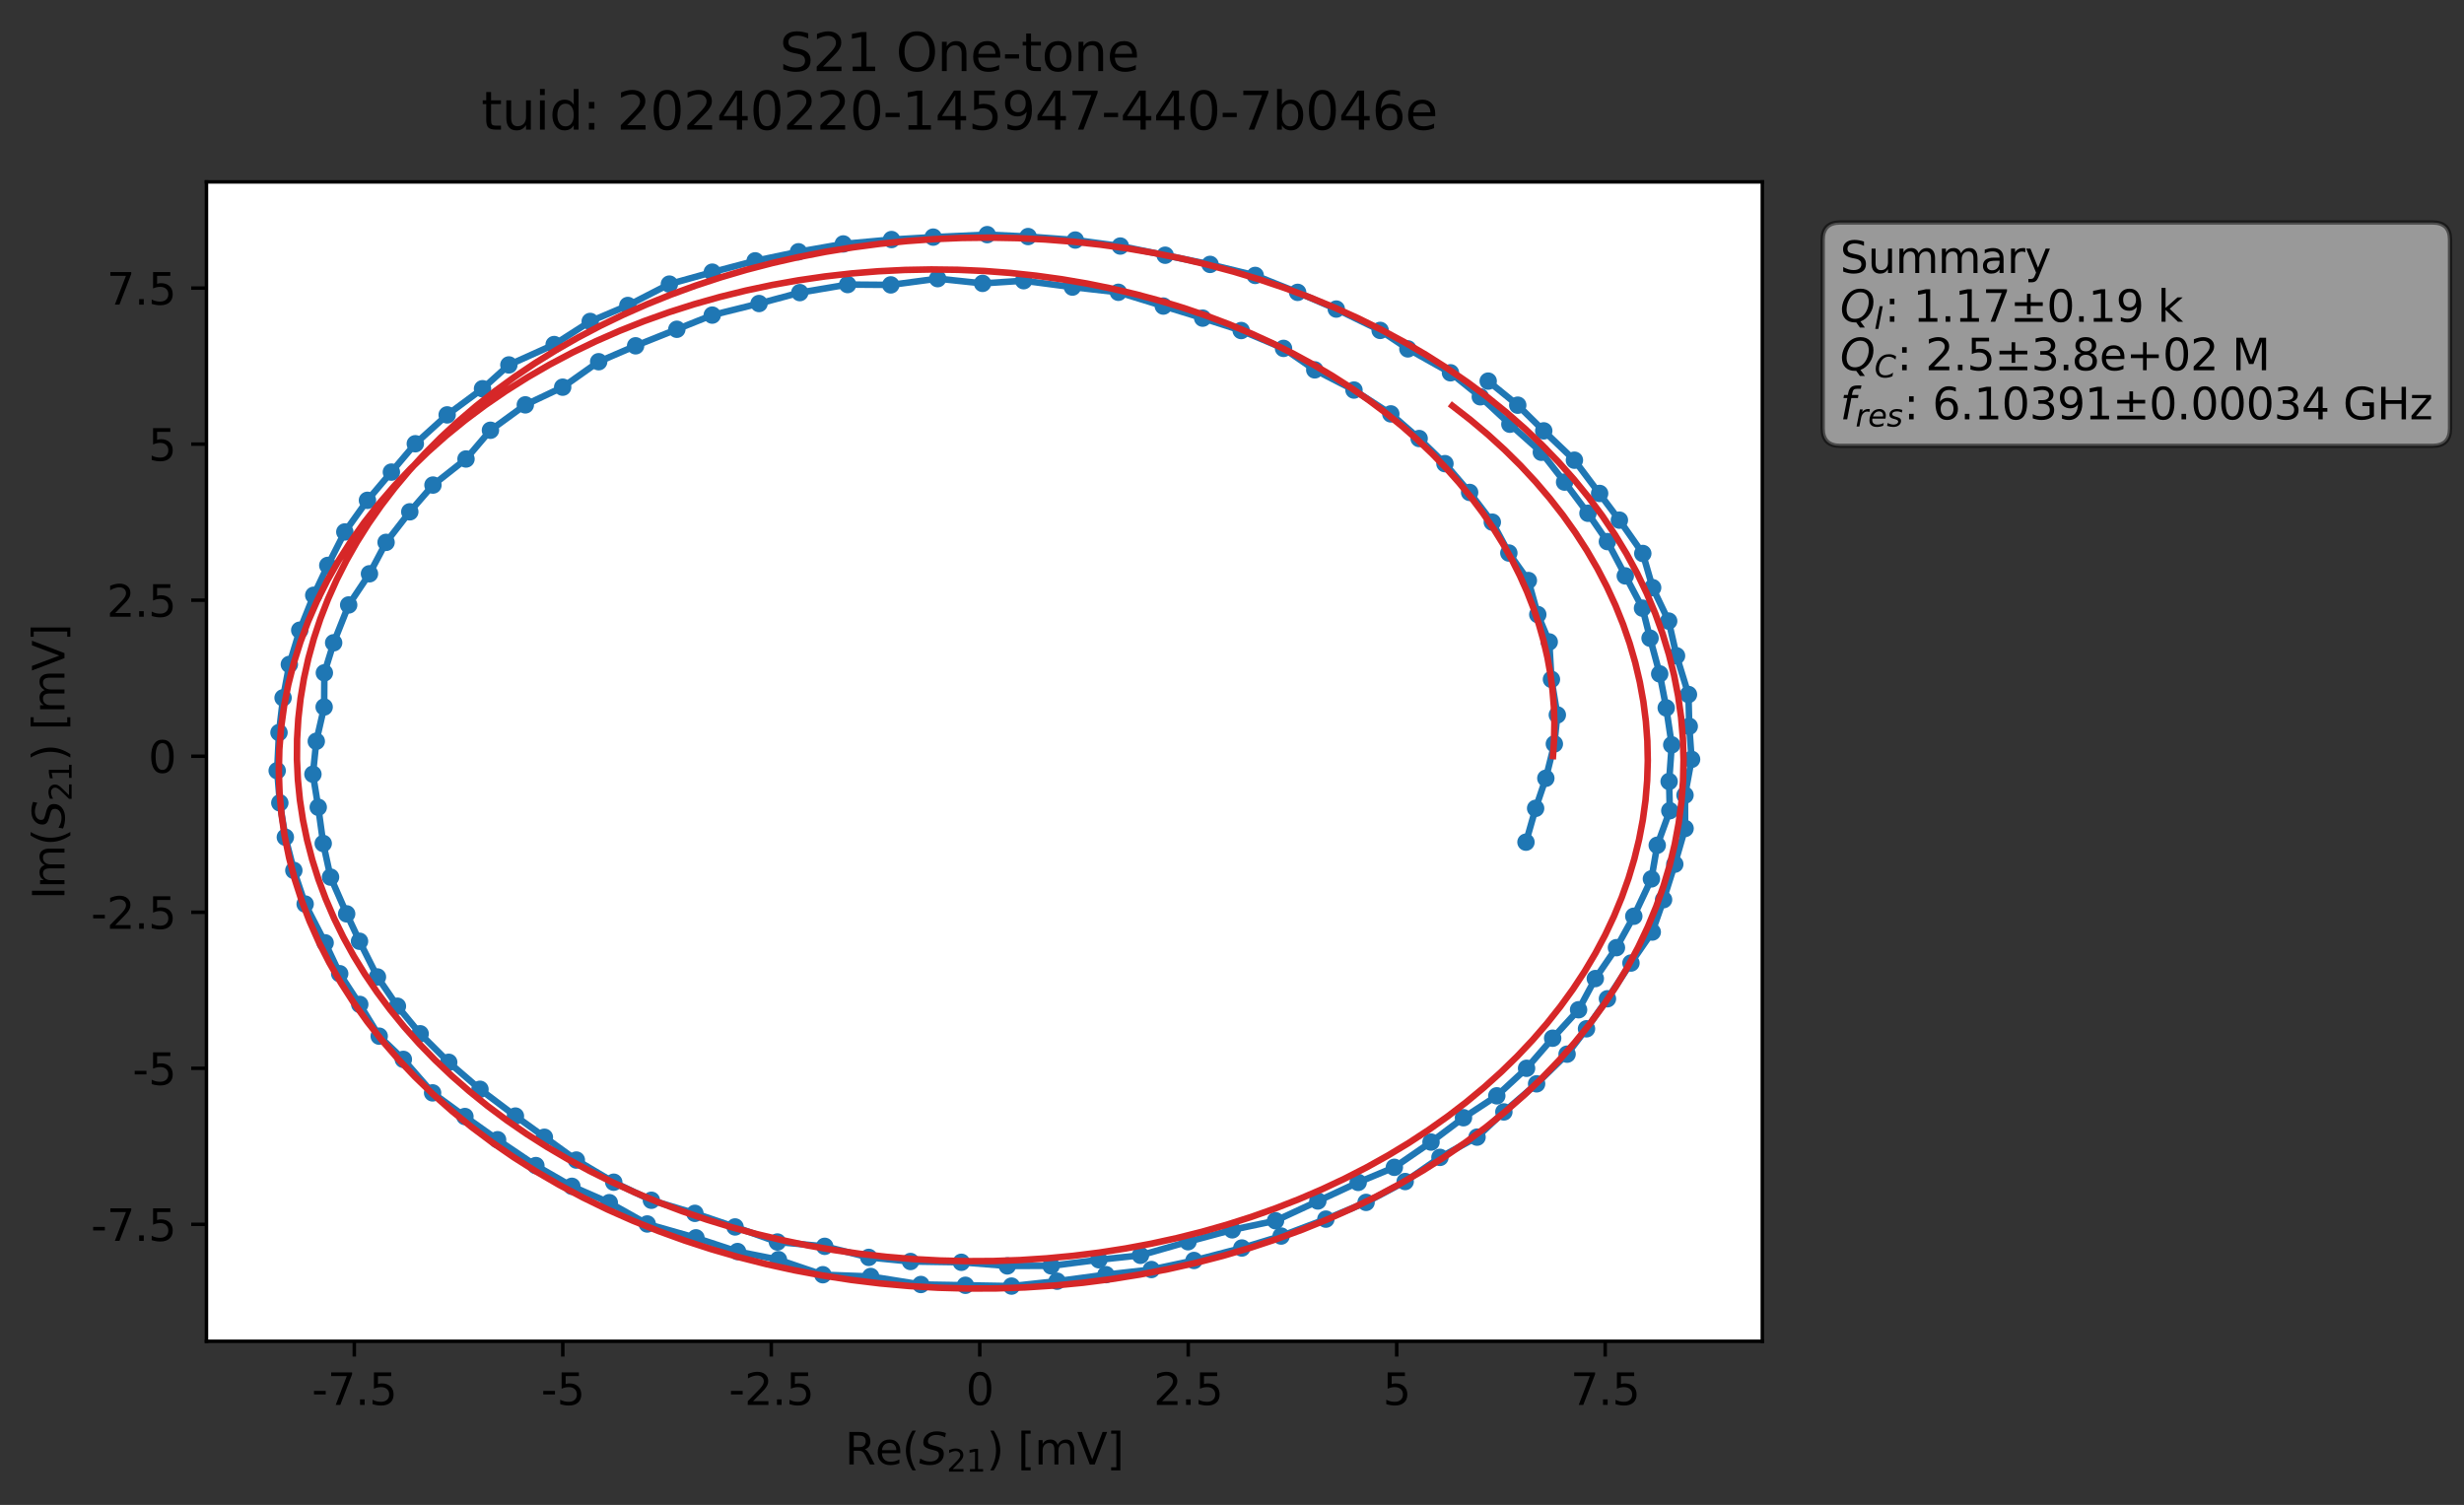 <?xml version="1.0" encoding="utf-8" standalone="no"?>
<!DOCTYPE svg PUBLIC "-//W3C//DTD SVG 1.1//EN"
  "http://www.w3.org/Graphics/SVG/1.1/DTD/svg11.dtd">
<svg xmlns:xlink="http://www.w3.org/1999/xlink" width="565.565pt" height="345.428pt" viewBox="0 0 565.565 345.428" xmlns="http://www.w3.org/2000/svg" version="1.1">
 <rect x="0" y="0" width="565.565" height="345.428" fill="#333333" stroke="none"/>
 <defs>
  <style type="text/css">*{stroke-linejoin: round; stroke-linecap: butt}</style>
 </defs>
 <g id="figure_1">
  <g id="patch_1">
   <path d="M 0 345.428 
L 565.565 345.428 
L 565.565 -0 
L 0 -0 
L 0 345.428 
z
" style="fill: none; opacity: 0"/>
  </g>
  <g id="axes_1">
   <g id="patch_2">
    <path d="M 47.389 307.872 
L 404.509 307.872 
L 404.509 41.76 
L 47.389 41.76 
z
" style="fill: #ffffff"/>
   </g>
   <g id="matplotlib.axis_1">
    <g id="xtick_1">
     <g id="line2d_1">
      <defs>
       <path id="m399ad88c90" d="M 0 0 
L 0 3.5 
" style="stroke: #000000; stroke-width: 0.8"/>
      </defs>
      <g>
       <use xlink:href="#m399ad88c90" x="81.325" y="307.872" style="stroke: #000000; stroke-width: 0.8"/>
      </g>
     </g>
     <g id="text_1">
      <!-- -7.5 -->
      <g transform="translate(71.57 322.47) scale(0.1 -0.1)">
       <defs>
        <path id="DejaVuSans-2d" d="M 313 2009 
L 1997 2009 
L 1997 1497 
L 313 1497 
L 313 2009 
z
" transform="scale(0.016)"/>
        <path id="DejaVuSans-37" d="M 525 4666 
L 3525 4666 
L 3525 4397 
L 1831 0 
L 1172 0 
L 2766 4134 
L 525 4134 
L 525 4666 
z
" transform="scale(0.016)"/>
        <path id="DejaVuSans-2e" d="M 684 794 
L 1344 794 
L 1344 0 
L 684 0 
L 684 794 
z
" transform="scale(0.016)"/>
        <path id="DejaVuSans-35" d="M 691 4666 
L 3169 4666 
L 3169 4134 
L 1269 4134 
L 1269 2991 
Q 1406 3038 1543 3061 
Q 1681 3084 1819 3084 
Q 2600 3084 3056 2656 
Q 3513 2228 3513 1497 
Q 3513 744 3044 326 
Q 2575 -91 1722 -91 
Q 1428 -91 1123 -41 
Q 819 9 494 109 
L 494 744 
Q 775 591 1075 516 
Q 1375 441 1709 441 
Q 2250 441 2565 725 
Q 2881 1009 2881 1497 
Q 2881 1984 2565 2268 
Q 2250 2553 1709 2553 
Q 1456 2553 1204 2497 
Q 953 2441 691 2322 
L 691 4666 
z
" transform="scale(0.016)"/>
       </defs>
       <use xlink:href="#DejaVuSans-2d"/>
       <use xlink:href="#DejaVuSans-37" x="36.084"/>
       <use xlink:href="#DejaVuSans-2e" x="99.707"/>
       <use xlink:href="#DejaVuSans-35" x="131.494"/>
      </g>
     </g>
    </g>
    <g id="xtick_2">
     <g id="line2d_2">
      <g>
       <use xlink:href="#m399ad88c90" x="129.177" y="307.872" style="stroke: #000000; stroke-width: 0.8"/>
      </g>
     </g>
     <g id="text_2">
      <!-- -5 -->
      <g transform="translate(124.192 322.47) scale(0.1 -0.1)">
       <use xlink:href="#DejaVuSans-2d"/>
       <use xlink:href="#DejaVuSans-35" x="36.084"/>
      </g>
     </g>
    </g>
    <g id="xtick_3">
     <g id="line2d_3">
      <g>
       <use xlink:href="#m399ad88c90" x="177.03" y="307.872" style="stroke: #000000; stroke-width: 0.8"/>
      </g>
     </g>
     <g id="text_3">
      <!-- -2.5 -->
      <g transform="translate(167.274 322.47) scale(0.1 -0.1)">
       <defs>
        <path id="DejaVuSans-32" d="M 1228 531 
L 3431 531 
L 3431 0 
L 469 0 
L 469 531 
Q 828 903 1448 1529 
Q 2069 2156 2228 2338 
Q 2531 2678 2651 2914 
Q 2772 3150 2772 3378 
Q 2772 3750 2511 3984 
Q 2250 4219 1831 4219 
Q 1534 4219 1204 4116 
Q 875 4013 500 3803 
L 500 4441 
Q 881 4594 1212 4672 
Q 1544 4750 1819 4750 
Q 2544 4750 2975 4387 
Q 3406 4025 3406 3419 
Q 3406 3131 3298 2873 
Q 3191 2616 2906 2266 
Q 2828 2175 2409 1742 
Q 1991 1309 1228 531 
z
" transform="scale(0.016)"/>
       </defs>
       <use xlink:href="#DejaVuSans-2d"/>
       <use xlink:href="#DejaVuSans-32" x="36.084"/>
       <use xlink:href="#DejaVuSans-2e" x="99.707"/>
       <use xlink:href="#DejaVuSans-35" x="131.494"/>
      </g>
     </g>
    </g>
    <g id="xtick_4">
     <g id="line2d_4">
      <g>
       <use xlink:href="#m399ad88c90" x="224.882" y="307.872" style="stroke: #000000; stroke-width: 0.8"/>
      </g>
     </g>
     <g id="text_4">
      <!-- 0 -->
      <g transform="translate(221.701 322.47) scale(0.1 -0.1)">
       <defs>
        <path id="DejaVuSans-30" d="M 2034 4250 
Q 1547 4250 1301 3770 
Q 1056 3291 1056 2328 
Q 1056 1369 1301 889 
Q 1547 409 2034 409 
Q 2525 409 2770 889 
Q 3016 1369 3016 2328 
Q 3016 3291 2770 3770 
Q 2525 4250 2034 4250 
z
M 2034 4750 
Q 2819 4750 3233 4129 
Q 3647 3509 3647 2328 
Q 3647 1150 3233 529 
Q 2819 -91 2034 -91 
Q 1250 -91 836 529 
Q 422 1150 422 2328 
Q 422 3509 836 4129 
Q 1250 4750 2034 4750 
z
" transform="scale(0.016)"/>
       </defs>
       <use xlink:href="#DejaVuSans-30"/>
      </g>
     </g>
    </g>
    <g id="xtick_5">
     <g id="line2d_5">
      <g>
       <use xlink:href="#m399ad88c90" x="272.734" y="307.872" style="stroke: #000000; stroke-width: 0.8"/>
      </g>
     </g>
     <g id="text_5">
      <!-- 2.5 -->
      <g transform="translate(264.783 322.47) scale(0.1 -0.1)">
       <use xlink:href="#DejaVuSans-32"/>
       <use xlink:href="#DejaVuSans-2e" x="63.623"/>
       <use xlink:href="#DejaVuSans-35" x="95.41"/>
      </g>
     </g>
    </g>
    <g id="xtick_6">
     <g id="line2d_6">
      <g>
       <use xlink:href="#m399ad88c90" x="320.586" y="307.872" style="stroke: #000000; stroke-width: 0.8"/>
      </g>
     </g>
     <g id="text_6">
      <!-- 5 -->
      <g transform="translate(317.405 322.47) scale(0.1 -0.1)">
       <use xlink:href="#DejaVuSans-35"/>
      </g>
     </g>
    </g>
    <g id="xtick_7">
     <g id="line2d_7">
      <g>
       <use xlink:href="#m399ad88c90" x="368.439" y="307.872" style="stroke: #000000; stroke-width: 0.8"/>
      </g>
     </g>
     <g id="text_7">
      <!-- 7.5 -->
      <g transform="translate(360.487 322.47) scale(0.1 -0.1)">
       <use xlink:href="#DejaVuSans-37"/>
       <use xlink:href="#DejaVuSans-2e" x="63.623"/>
       <use xlink:href="#DejaVuSans-35" x="95.41"/>
      </g>
     </g>
    </g>
    <g id="text_8">
     <!-- Re$(S_{21})$ [mV] -->
     <g transform="translate(193.949 336.149) scale(0.1 -0.1)">
      <defs>
       <path id="DejaVuSans-52" d="M 2841 2188 
Q 3044 2119 3236 1894 
Q 3428 1669 3622 1275 
L 4263 0 
L 3584 0 
L 2988 1197 
Q 2756 1666 2539 1819 
Q 2322 1972 1947 1972 
L 1259 1972 
L 1259 0 
L 628 0 
L 628 4666 
L 2053 4666 
Q 2853 4666 3247 4331 
Q 3641 3997 3641 3322 
Q 3641 2881 3436 2590 
Q 3231 2300 2841 2188 
z
M 1259 4147 
L 1259 2491 
L 2053 2491 
Q 2509 2491 2742 2702 
Q 2975 2913 2975 3322 
Q 2975 3731 2742 3939 
Q 2509 4147 2053 4147 
L 1259 4147 
z
" transform="scale(0.016)"/>
       <path id="DejaVuSans-65" d="M 3597 1894 
L 3597 1613 
L 953 1613 
Q 991 1019 1311 708 
Q 1631 397 2203 397 
Q 2534 397 2845 478 
Q 3156 559 3463 722 
L 3463 178 
Q 3153 47 2828 -22 
Q 2503 -91 2169 -91 
Q 1331 -91 842 396 
Q 353 884 353 1716 
Q 353 2575 817 3079 
Q 1281 3584 2069 3584 
Q 2775 3584 3186 3129 
Q 3597 2675 3597 1894 
z
M 3022 2063 
Q 3016 2534 2758 2815 
Q 2500 3097 2075 3097 
Q 1594 3097 1305 2825 
Q 1016 2553 972 2059 
L 3022 2063 
z
" transform="scale(0.016)"/>
       <path id="DejaVuSans-28" d="M 1984 4856 
Q 1566 4138 1362 3434 
Q 1159 2731 1159 2009 
Q 1159 1288 1364 580 
Q 1569 -128 1984 -844 
L 1484 -844 
Q 1016 -109 783 600 
Q 550 1309 550 2009 
Q 550 2706 781 3412 
Q 1013 4119 1484 4856 
L 1984 4856 
z
" transform="scale(0.016)"/>
       <path id="DejaVuSans-Oblique-53" d="M 3859 4513 
L 3738 3897 
Q 3422 4066 3111 4152 
Q 2800 4238 2509 4238 
Q 1944 4238 1609 3991 
Q 1275 3744 1275 3334 
Q 1275 3109 1398 2989 
Q 1522 2869 2034 2731 
L 2413 2638 
Q 3053 2472 3303 2217 
Q 3553 1963 3553 1503 
Q 3553 797 2998 353 
Q 2444 -91 1538 -91 
Q 1166 -91 791 -17 
Q 416 56 38 206 
L 166 856 
Q 513 641 861 531 
Q 1209 422 1556 422 
Q 2147 422 2503 684 
Q 2859 947 2859 1369 
Q 2859 1650 2717 1795 
Q 2575 1941 2106 2059 
L 1728 2156 
Q 1081 2325 845 2545 
Q 609 2766 609 3163 
Q 609 3859 1145 4304 
Q 1681 4750 2541 4750 
Q 2875 4750 3203 4690 
Q 3531 4631 3859 4513 
z
" transform="scale(0.016)"/>
       <path id="DejaVuSans-31" d="M 794 531 
L 1825 531 
L 1825 4091 
L 703 3866 
L 703 4441 
L 1819 4666 
L 2450 4666 
L 2450 531 
L 3481 531 
L 3481 0 
L 794 0 
L 794 531 
z
" transform="scale(0.016)"/>
       <path id="DejaVuSans-29" d="M 513 4856 
L 1013 4856 
Q 1481 4119 1714 3412 
Q 1947 2706 1947 2009 
Q 1947 1309 1714 600 
Q 1481 -109 1013 -844 
L 513 -844 
Q 928 -128 1133 580 
Q 1338 1288 1338 2009 
Q 1338 2731 1133 3434 
Q 928 4138 513 4856 
z
" transform="scale(0.016)"/>
       <path id="DejaVuSans-20" transform="scale(0.016)"/>
       <path id="DejaVuSans-5b" d="M 550 4863 
L 1875 4863 
L 1875 4416 
L 1125 4416 
L 1125 -397 
L 1875 -397 
L 1875 -844 
L 550 -844 
L 550 4863 
z
" transform="scale(0.016)"/>
       <path id="DejaVuSans-6d" d="M 3328 2828 
Q 3544 3216 3844 3400 
Q 4144 3584 4550 3584 
Q 5097 3584 5394 3201 
Q 5691 2819 5691 2113 
L 5691 0 
L 5113 0 
L 5113 2094 
Q 5113 2597 4934 2840 
Q 4756 3084 4391 3084 
Q 3944 3084 3684 2787 
Q 3425 2491 3425 1978 
L 3425 0 
L 2847 0 
L 2847 2094 
Q 2847 2600 2669 2842 
Q 2491 3084 2119 3084 
Q 1678 3084 1418 2786 
Q 1159 2488 1159 1978 
L 1159 0 
L 581 0 
L 581 3500 
L 1159 3500 
L 1159 2956 
Q 1356 3278 1631 3431 
Q 1906 3584 2284 3584 
Q 2666 3584 2933 3390 
Q 3200 3197 3328 2828 
z
" transform="scale(0.016)"/>
       <path id="DejaVuSans-56" d="M 1831 0 
L 50 4666 
L 709 4666 
L 2188 738 
L 3669 4666 
L 4325 4666 
L 2547 0 
L 1831 0 
z
" transform="scale(0.016)"/>
       <path id="DejaVuSans-5d" d="M 1947 4863 
L 1947 -844 
L 622 -844 
L 622 -397 
L 1369 -397 
L 1369 4416 
L 622 4416 
L 622 4863 
L 1947 4863 
z
" transform="scale(0.016)"/>
      </defs>
      <use xlink:href="#DejaVuSans-52" transform="translate(0 0.016)"/>
      <use xlink:href="#DejaVuSans-65" transform="translate(69.482 0.016)"/>
      <use xlink:href="#DejaVuSans-28" transform="translate(131.006 0.016)"/>
      <use xlink:href="#DejaVuSans-Oblique-53" transform="translate(170.02 0.016)"/>
      <use xlink:href="#DejaVuSans-32" transform="translate(233.496 -16.391) scale(0.7)"/>
      <use xlink:href="#DejaVuSans-31" transform="translate(278.032 -16.391) scale(0.7)"/>
      <use xlink:href="#DejaVuSans-29" transform="translate(325.303 0.016)"/>
      <use xlink:href="#DejaVuSans-20" transform="translate(364.316 0.016)"/>
      <use xlink:href="#DejaVuSans-5b" transform="translate(396.104 0.016)"/>
      <use xlink:href="#DejaVuSans-6d" transform="translate(435.117 0.016)"/>
      <use xlink:href="#DejaVuSans-56" transform="translate(532.529 0.016)"/>
      <use xlink:href="#DejaVuSans-5d" transform="translate(600.938 0.016)"/>
     </g>
    </g>
   </g>
   <g id="matplotlib.axis_2">
    <g id="ytick_1">
     <g id="line2d_8">
      <defs>
       <path id="m8e569aee5a" d="M 0 0 
L -3.5 0 
" style="stroke: #000000; stroke-width: 0.8"/>
      </defs>
      <g>
       <use xlink:href="#m8e569aee5a" x="47.389" y="281.027" style="stroke: #000000; stroke-width: 0.8"/>
      </g>
     </g>
     <g id="text_9">
      <!-- -7.5 -->
      <g transform="translate(20.878 284.826) scale(0.1 -0.1)">
       <use xlink:href="#DejaVuSans-2d"/>
       <use xlink:href="#DejaVuSans-37" x="36.084"/>
       <use xlink:href="#DejaVuSans-2e" x="99.707"/>
       <use xlink:href="#DejaVuSans-35" x="131.494"/>
      </g>
     </g>
    </g>
    <g id="ytick_2">
     <g id="line2d_9">
      <g>
       <use xlink:href="#m8e569aee5a" x="47.389" y="245.21" style="stroke: #000000; stroke-width: 0.8"/>
      </g>
     </g>
     <g id="text_10">
      <!-- -5 -->
      <g transform="translate(30.419 249.009) scale(0.1 -0.1)">
       <use xlink:href="#DejaVuSans-2d"/>
       <use xlink:href="#DejaVuSans-35" x="36.084"/>
      </g>
     </g>
    </g>
    <g id="ytick_3">
     <g id="line2d_10">
      <g>
       <use xlink:href="#m8e569aee5a" x="47.389" y="209.394" style="stroke: #000000; stroke-width: 0.8"/>
      </g>
     </g>
     <g id="text_11">
      <!-- -2.5 -->
      <g transform="translate(20.878 213.193) scale(0.1 -0.1)">
       <use xlink:href="#DejaVuSans-2d"/>
       <use xlink:href="#DejaVuSans-32" x="36.084"/>
       <use xlink:href="#DejaVuSans-2e" x="99.707"/>
       <use xlink:href="#DejaVuSans-35" x="131.494"/>
      </g>
     </g>
    </g>
    <g id="ytick_4">
     <g id="line2d_11">
      <g>
       <use xlink:href="#m8e569aee5a" x="47.389" y="173.577" style="stroke: #000000; stroke-width: 0.8"/>
      </g>
     </g>
     <g id="text_12">
      <!-- 0 -->
      <g transform="translate(34.027 177.376) scale(0.1 -0.1)">
       <use xlink:href="#DejaVuSans-30"/>
      </g>
     </g>
    </g>
    <g id="ytick_5">
     <g id="line2d_12">
      <g>
       <use xlink:href="#m8e569aee5a" x="47.389" y="137.76" style="stroke: #000000; stroke-width: 0.8"/>
      </g>
     </g>
     <g id="text_13">
      <!-- 2.5 -->
      <g transform="translate(24.486 141.56) scale(0.1 -0.1)">
       <use xlink:href="#DejaVuSans-32"/>
       <use xlink:href="#DejaVuSans-2e" x="63.623"/>
       <use xlink:href="#DejaVuSans-35" x="95.41"/>
      </g>
     </g>
    </g>
    <g id="ytick_6">
     <g id="line2d_13">
      <g>
       <use xlink:href="#m8e569aee5a" x="47.389" y="101.944" style="stroke: #000000; stroke-width: 0.8"/>
      </g>
     </g>
     <g id="text_14">
      <!-- 5 -->
      <g transform="translate(34.027 105.743) scale(0.1 -0.1)">
       <use xlink:href="#DejaVuSans-35"/>
      </g>
     </g>
    </g>
    <g id="ytick_7">
     <g id="line2d_14">
      <g>
       <use xlink:href="#m8e569aee5a" x="47.389" y="66.127" style="stroke: #000000; stroke-width: 0.8"/>
      </g>
     </g>
     <g id="text_15">
      <!-- 7.5 -->
      <g transform="translate(24.486 69.926) scale(0.1 -0.1)">
       <use xlink:href="#DejaVuSans-37"/>
       <use xlink:href="#DejaVuSans-2e" x="63.623"/>
       <use xlink:href="#DejaVuSans-35" x="95.41"/>
      </g>
     </g>
    </g>
    <g id="text_16">
     <!-- Im$(S_{21})$ [mV] -->
     <g transform="translate(14.798 206.466) rotate(-90) scale(0.1 -0.1)">
      <defs>
       <path id="DejaVuSans-49" d="M 628 4666 
L 1259 4666 
L 1259 0 
L 628 0 
L 628 4666 
z
" transform="scale(0.016)"/>
      </defs>
      <use xlink:href="#DejaVuSans-49" transform="translate(0 0.016)"/>
      <use xlink:href="#DejaVuSans-6d" transform="translate(25.867 0.016)"/>
      <use xlink:href="#DejaVuSans-28" transform="translate(123.279 0.016)"/>
      <use xlink:href="#DejaVuSans-Oblique-53" transform="translate(162.293 0.016)"/>
      <use xlink:href="#DejaVuSans-32" transform="translate(225.77 -16.391) scale(0.7)"/>
      <use xlink:href="#DejaVuSans-31" transform="translate(270.306 -16.391) scale(0.7)"/>
      <use xlink:href="#DejaVuSans-29" transform="translate(317.576 0.016)"/>
      <use xlink:href="#DejaVuSans-20" transform="translate(356.59 0.016)"/>
      <use xlink:href="#DejaVuSans-5b" transform="translate(388.377 0.016)"/>
      <use xlink:href="#DejaVuSans-6d" transform="translate(427.391 0.016)"/>
      <use xlink:href="#DejaVuSans-56" transform="translate(524.803 0.016)"/>
      <use xlink:href="#DejaVuSans-5d" transform="translate(593.211 0.016)"/>
     </g>
    </g>
   </g>
   <g id="line2d_15">
    <path d="M 341.588 87.479 
L 348.369 93.003 
L 354.341 98.897 
L 361.379 105.63 
L 371.702 119.393 
L 377.073 127.041 
L 379.333 134.888 
L 383.015 142.557 
L 384.821 150.533 
L 387.557 159.413 
L 387.736 166.713 
L 388.276 174.294 
L 386.763 182.513 
L 386.782 190.159 
L 384.417 198.359 
L 381.843 206.502 
L 379.248 213.936 
L 374.358 221.048 
L 368.96 229.25 
L 364.153 236.143 
L 359.695 241.963 
L 352.699 248.774 
L 345.187 255.224 
L 339.032 261.011 
L 330.516 265.659 
L 322.533 271.202 
L 313.559 275.988 
L 304.329 279.83 
L 294.059 283.714 
L 285.043 286.457 
L 274.061 289.318 
L 264.284 291.4 
L 253.846 292.575 
L 242.64 294.075 
L 232.172 295.201 
L 211.37 294.835 
L 199.852 292.995 
L 188.868 292.591 
L 178.677 289.131 
L 169.289 287.27 
L 159.742 284.124 
L 148.562 280.942 
L 139.855 276.051 
L 131.26 272.294 
L 123.001 267.537 
L 114.214 261.606 
L 106.717 256.279 
L 99.295 250.85 
L 92.583 243.163 
L 87.039 237.834 
L 82.574 230.546 
L 77.971 223.494 
L 74.631 216.411 
L 70.042 207.504 
L 67.445 199.788 
L 65.494 192.17 
L 64.229 184.287 
L 63.622 176.898 
L 64.039 168.145 
L 64.974 160.172 
L 66.414 152.505 
L 68.799 144.65 
L 72.013 136.631 
L 75.239 129.779 
L 79.148 122.101 
L 84.34 114.839 
L 95.327 101.854 
L 102.636 95.231 
L 110.753 89.226 
L 116.803 83.763 
L 127.193 79.087 
L 135.471 73.781 
L 144.106 70.115 
L 153.646 65.21 
L 163.493 62.47 
L 173.334 59.875 
L 183.275 57.793 
L 193.558 55.993 
L 204.631 54.986 
L 214.195 54.426 
L 226.594 53.856 
L 235.981 54.298 
L 246.813 55.096 
L 257.146 56.477 
L 277.753 60.689 
L 288.11 63.221 
L 297.849 67.105 
L 306.719 70.941 
L 316.788 75.84 
L 323.151 80.08 
L 332.928 85.569 
L 339.776 91.078 
L 346.562 97.372 
L 353.783 103.812 
L 359.125 110.655 
L 364.486 117.813 
L 368.946 124.314 
L 377.009 139.597 
L 378.74 146.484 
L 380.951 154.679 
L 382.451 162.488 
L 383.716 170.97 
L 383.115 179.376 
L 383.272 186.082 
L 380.386 194.014 
L 379.048 201.737 
L 375.01 210.309 
L 371.025 217.521 
L 366.176 224.613 
L 362.332 231.773 
L 356.385 238.303 
L 350.396 245.21 
L 343.563 251.529 
L 335.914 256.556 
L 328.466 262.147 
L 320.049 267.939 
L 311.744 271.4 
L 292.774 280.202 
L 282.839 282.289 
L 272.69 285.018 
L 261.776 288.138 
L 252.228 289.155 
L 241.258 290.554 
L 231.215 290.569 
L 220.659 289.738 
L 208.988 289.554 
L 199.407 288.612 
L 189.294 286.073 
L 178.435 285.081 
L 168.722 281.625 
L 159.501 278.502 
L 149.513 275.5 
L 140.875 271.356 
L 132.293 266.271 
L 118.307 256.173 
L 110.171 250.026 
L 102.998 243.832 
L 96.441 237.284 
L 91.22 230.959 
L 86.636 224.244 
L 82.522 216.05 
L 79.571 209.761 
L 75.873 201.328 
L 74.19 193.603 
L 73.048 185.292 
L 71.826 177.704 
L 72.598 170.151 
L 74.403 162.283 
L 74.454 154.44 
L 76.585 147.538 
L 80.031 138.858 
L 84.806 131.701 
L 88.619 124.491 
L 94.06 117.477 
L 99.378 111.337 
L 106.965 105.353 
L 112.573 98.758 
L 120.579 92.93 
L 129.152 88.871 
L 137.413 83.026 
L 145.891 79.375 
L 163.481 72.327 
L 174.226 69.669 
L 183.579 67.164 
L 194.561 65.315 
L 204.467 65.393 
L 215.223 63.958 
L 225.527 65.043 
L 234.964 64.43 
L 246.155 65.897 
L 256.705 67.09 
L 276.054 73.026 
L 284.89 75.871 
L 294.611 79.965 
L 301.776 84.896 
L 310.781 89.533 
L 319.237 95.002 
L 325.737 100.655 
L 331.659 106.421 
L 337.325 113.029 
L 342.534 119.856 
L 346.329 126.935 
L 350.808 133.248 
L 352.971 141.063 
L 355.599 147.343 
L 356.108 155.937 
L 357.458 164.095 
L 356.775 170.756 
L 354.818 178.638 
L 352.474 185.541 
L 350.258 193.304 
L 350.258 193.304 
" clip-path="url(#p8081e28376)" style="fill: none; stroke: #1f77b4; stroke-width: 1.5; stroke-linecap: square"/>
    <defs>
     <path id="me612a498e2" d="M 0 1.5 
C 0.398 1.5 0.779 1.342 1.061 1.061 
C 1.342 0.779 1.5 0.398 1.5 0 
C 1.5 -0.398 1.342 -0.779 1.061 -1.061 
C 0.779 -1.342 0.398 -1.5 0 -1.5 
C -0.398 -1.5 -0.779 -1.342 -1.061 -1.061 
C -1.342 -0.779 -1.5 -0.398 -1.5 0 
C -1.5 0.398 -1.342 0.779 -1.061 1.061 
C -0.779 1.342 -0.398 1.5 0 1.5 
z
" style="stroke: #1f77b4"/>
    </defs>
    <g clip-path="url(#p8081e28376)">
     <use xlink:href="#me612a498e2" x="341.588" y="87.479" style="fill: #1f77b4; stroke: #1f77b4"/>
     <use xlink:href="#me612a498e2" x="348.369" y="93.003" style="fill: #1f77b4; stroke: #1f77b4"/>
     <use xlink:href="#me612a498e2" x="354.341" y="98.897" style="fill: #1f77b4; stroke: #1f77b4"/>
     <use xlink:href="#me612a498e2" x="361.379" y="105.63" style="fill: #1f77b4; stroke: #1f77b4"/>
     <use xlink:href="#me612a498e2" x="367.164" y="113.261" style="fill: #1f77b4; stroke: #1f77b4"/>
     <use xlink:href="#me612a498e2" x="371.702" y="119.393" style="fill: #1f77b4; stroke: #1f77b4"/>
     <use xlink:href="#me612a498e2" x="377.073" y="127.041" style="fill: #1f77b4; stroke: #1f77b4"/>
     <use xlink:href="#me612a498e2" x="379.333" y="134.888" style="fill: #1f77b4; stroke: #1f77b4"/>
     <use xlink:href="#me612a498e2" x="383.015" y="142.557" style="fill: #1f77b4; stroke: #1f77b4"/>
     <use xlink:href="#me612a498e2" x="384.821" y="150.533" style="fill: #1f77b4; stroke: #1f77b4"/>
     <use xlink:href="#me612a498e2" x="387.557" y="159.413" style="fill: #1f77b4; stroke: #1f77b4"/>
     <use xlink:href="#me612a498e2" x="387.736" y="166.713" style="fill: #1f77b4; stroke: #1f77b4"/>
     <use xlink:href="#me612a498e2" x="388.276" y="174.294" style="fill: #1f77b4; stroke: #1f77b4"/>
     <use xlink:href="#me612a498e2" x="386.763" y="182.513" style="fill: #1f77b4; stroke: #1f77b4"/>
     <use xlink:href="#me612a498e2" x="386.782" y="190.159" style="fill: #1f77b4; stroke: #1f77b4"/>
     <use xlink:href="#me612a498e2" x="384.417" y="198.359" style="fill: #1f77b4; stroke: #1f77b4"/>
     <use xlink:href="#me612a498e2" x="381.843" y="206.502" style="fill: #1f77b4; stroke: #1f77b4"/>
     <use xlink:href="#me612a498e2" x="379.248" y="213.936" style="fill: #1f77b4; stroke: #1f77b4"/>
     <use xlink:href="#me612a498e2" x="374.358" y="221.048" style="fill: #1f77b4; stroke: #1f77b4"/>
     <use xlink:href="#me612a498e2" x="368.96" y="229.25" style="fill: #1f77b4; stroke: #1f77b4"/>
     <use xlink:href="#me612a498e2" x="364.153" y="236.143" style="fill: #1f77b4; stroke: #1f77b4"/>
     <use xlink:href="#me612a498e2" x="359.695" y="241.963" style="fill: #1f77b4; stroke: #1f77b4"/>
     <use xlink:href="#me612a498e2" x="352.699" y="248.774" style="fill: #1f77b4; stroke: #1f77b4"/>
     <use xlink:href="#me612a498e2" x="345.187" y="255.224" style="fill: #1f77b4; stroke: #1f77b4"/>
     <use xlink:href="#me612a498e2" x="339.032" y="261.011" style="fill: #1f77b4; stroke: #1f77b4"/>
     <use xlink:href="#me612a498e2" x="330.516" y="265.659" style="fill: #1f77b4; stroke: #1f77b4"/>
     <use xlink:href="#me612a498e2" x="322.533" y="271.202" style="fill: #1f77b4; stroke: #1f77b4"/>
     <use xlink:href="#me612a498e2" x="313.559" y="275.988" style="fill: #1f77b4; stroke: #1f77b4"/>
     <use xlink:href="#me612a498e2" x="304.329" y="279.83" style="fill: #1f77b4; stroke: #1f77b4"/>
     <use xlink:href="#me612a498e2" x="294.059" y="283.714" style="fill: #1f77b4; stroke: #1f77b4"/>
     <use xlink:href="#me612a498e2" x="285.043" y="286.457" style="fill: #1f77b4; stroke: #1f77b4"/>
     <use xlink:href="#me612a498e2" x="274.061" y="289.318" style="fill: #1f77b4; stroke: #1f77b4"/>
     <use xlink:href="#me612a498e2" x="264.284" y="291.4" style="fill: #1f77b4; stroke: #1f77b4"/>
     <use xlink:href="#me612a498e2" x="253.846" y="292.575" style="fill: #1f77b4; stroke: #1f77b4"/>
     <use xlink:href="#me612a498e2" x="242.64" y="294.075" style="fill: #1f77b4; stroke: #1f77b4"/>
     <use xlink:href="#me612a498e2" x="232.172" y="295.201" style="fill: #1f77b4; stroke: #1f77b4"/>
     <use xlink:href="#me612a498e2" x="221.593" y="295.017" style="fill: #1f77b4; stroke: #1f77b4"/>
     <use xlink:href="#me612a498e2" x="211.37" y="294.835" style="fill: #1f77b4; stroke: #1f77b4"/>
     <use xlink:href="#me612a498e2" x="199.852" y="292.995" style="fill: #1f77b4; stroke: #1f77b4"/>
     <use xlink:href="#me612a498e2" x="188.868" y="292.591" style="fill: #1f77b4; stroke: #1f77b4"/>
     <use xlink:href="#me612a498e2" x="178.677" y="289.131" style="fill: #1f77b4; stroke: #1f77b4"/>
     <use xlink:href="#me612a498e2" x="169.289" y="287.27" style="fill: #1f77b4; stroke: #1f77b4"/>
     <use xlink:href="#me612a498e2" x="159.742" y="284.124" style="fill: #1f77b4; stroke: #1f77b4"/>
     <use xlink:href="#me612a498e2" x="148.562" y="280.942" style="fill: #1f77b4; stroke: #1f77b4"/>
     <use xlink:href="#me612a498e2" x="139.855" y="276.051" style="fill: #1f77b4; stroke: #1f77b4"/>
     <use xlink:href="#me612a498e2" x="131.26" y="272.294" style="fill: #1f77b4; stroke: #1f77b4"/>
     <use xlink:href="#me612a498e2" x="123.001" y="267.537" style="fill: #1f77b4; stroke: #1f77b4"/>
     <use xlink:href="#me612a498e2" x="114.214" y="261.606" style="fill: #1f77b4; stroke: #1f77b4"/>
     <use xlink:href="#me612a498e2" x="106.717" y="256.279" style="fill: #1f77b4; stroke: #1f77b4"/>
     <use xlink:href="#me612a498e2" x="99.295" y="250.85" style="fill: #1f77b4; stroke: #1f77b4"/>
     <use xlink:href="#me612a498e2" x="92.583" y="243.163" style="fill: #1f77b4; stroke: #1f77b4"/>
     <use xlink:href="#me612a498e2" x="87.039" y="237.834" style="fill: #1f77b4; stroke: #1f77b4"/>
     <use xlink:href="#me612a498e2" x="82.574" y="230.546" style="fill: #1f77b4; stroke: #1f77b4"/>
     <use xlink:href="#me612a498e2" x="77.971" y="223.494" style="fill: #1f77b4; stroke: #1f77b4"/>
     <use xlink:href="#me612a498e2" x="74.631" y="216.411" style="fill: #1f77b4; stroke: #1f77b4"/>
     <use xlink:href="#me612a498e2" x="70.042" y="207.504" style="fill: #1f77b4; stroke: #1f77b4"/>
     <use xlink:href="#me612a498e2" x="67.445" y="199.788" style="fill: #1f77b4; stroke: #1f77b4"/>
     <use xlink:href="#me612a498e2" x="65.494" y="192.17" style="fill: #1f77b4; stroke: #1f77b4"/>
     <use xlink:href="#me612a498e2" x="64.229" y="184.287" style="fill: #1f77b4; stroke: #1f77b4"/>
     <use xlink:href="#me612a498e2" x="63.622" y="176.898" style="fill: #1f77b4; stroke: #1f77b4"/>
     <use xlink:href="#me612a498e2" x="64.039" y="168.145" style="fill: #1f77b4; stroke: #1f77b4"/>
     <use xlink:href="#me612a498e2" x="64.974" y="160.172" style="fill: #1f77b4; stroke: #1f77b4"/>
     <use xlink:href="#me612a498e2" x="66.414" y="152.505" style="fill: #1f77b4; stroke: #1f77b4"/>
     <use xlink:href="#me612a498e2" x="68.799" y="144.65" style="fill: #1f77b4; stroke: #1f77b4"/>
     <use xlink:href="#me612a498e2" x="72.013" y="136.631" style="fill: #1f77b4; stroke: #1f77b4"/>
     <use xlink:href="#me612a498e2" x="75.239" y="129.779" style="fill: #1f77b4; stroke: #1f77b4"/>
     <use xlink:href="#me612a498e2" x="79.148" y="122.101" style="fill: #1f77b4; stroke: #1f77b4"/>
     <use xlink:href="#me612a498e2" x="84.34" y="114.839" style="fill: #1f77b4; stroke: #1f77b4"/>
     <use xlink:href="#me612a498e2" x="89.836" y="108.363" style="fill: #1f77b4; stroke: #1f77b4"/>
     <use xlink:href="#me612a498e2" x="95.327" y="101.854" style="fill: #1f77b4; stroke: #1f77b4"/>
     <use xlink:href="#me612a498e2" x="102.636" y="95.231" style="fill: #1f77b4; stroke: #1f77b4"/>
     <use xlink:href="#me612a498e2" x="110.753" y="89.226" style="fill: #1f77b4; stroke: #1f77b4"/>
     <use xlink:href="#me612a498e2" x="116.803" y="83.763" style="fill: #1f77b4; stroke: #1f77b4"/>
     <use xlink:href="#me612a498e2" x="127.193" y="79.087" style="fill: #1f77b4; stroke: #1f77b4"/>
     <use xlink:href="#me612a498e2" x="135.471" y="73.781" style="fill: #1f77b4; stroke: #1f77b4"/>
     <use xlink:href="#me612a498e2" x="144.106" y="70.115" style="fill: #1f77b4; stroke: #1f77b4"/>
     <use xlink:href="#me612a498e2" x="153.646" y="65.21" style="fill: #1f77b4; stroke: #1f77b4"/>
     <use xlink:href="#me612a498e2" x="163.493" y="62.47" style="fill: #1f77b4; stroke: #1f77b4"/>
     <use xlink:href="#me612a498e2" x="173.334" y="59.875" style="fill: #1f77b4; stroke: #1f77b4"/>
     <use xlink:href="#me612a498e2" x="183.275" y="57.793" style="fill: #1f77b4; stroke: #1f77b4"/>
     <use xlink:href="#me612a498e2" x="193.558" y="55.993" style="fill: #1f77b4; stroke: #1f77b4"/>
     <use xlink:href="#me612a498e2" x="204.631" y="54.986" style="fill: #1f77b4; stroke: #1f77b4"/>
     <use xlink:href="#me612a498e2" x="214.195" y="54.426" style="fill: #1f77b4; stroke: #1f77b4"/>
     <use xlink:href="#me612a498e2" x="226.594" y="53.856" style="fill: #1f77b4; stroke: #1f77b4"/>
     <use xlink:href="#me612a498e2" x="235.981" y="54.298" style="fill: #1f77b4; stroke: #1f77b4"/>
     <use xlink:href="#me612a498e2" x="246.813" y="55.096" style="fill: #1f77b4; stroke: #1f77b4"/>
     <use xlink:href="#me612a498e2" x="257.146" y="56.477" style="fill: #1f77b4; stroke: #1f77b4"/>
     <use xlink:href="#me612a498e2" x="267.445" y="58.583" style="fill: #1f77b4; stroke: #1f77b4"/>
     <use xlink:href="#me612a498e2" x="277.753" y="60.689" style="fill: #1f77b4; stroke: #1f77b4"/>
     <use xlink:href="#me612a498e2" x="288.11" y="63.221" style="fill: #1f77b4; stroke: #1f77b4"/>
     <use xlink:href="#me612a498e2" x="297.849" y="67.105" style="fill: #1f77b4; stroke: #1f77b4"/>
     <use xlink:href="#me612a498e2" x="306.719" y="70.941" style="fill: #1f77b4; stroke: #1f77b4"/>
     <use xlink:href="#me612a498e2" x="316.788" y="75.84" style="fill: #1f77b4; stroke: #1f77b4"/>
     <use xlink:href="#me612a498e2" x="323.151" y="80.08" style="fill: #1f77b4; stroke: #1f77b4"/>
     <use xlink:href="#me612a498e2" x="332.928" y="85.569" style="fill: #1f77b4; stroke: #1f77b4"/>
     <use xlink:href="#me612a498e2" x="339.776" y="91.078" style="fill: #1f77b4; stroke: #1f77b4"/>
     <use xlink:href="#me612a498e2" x="346.562" y="97.372" style="fill: #1f77b4; stroke: #1f77b4"/>
     <use xlink:href="#me612a498e2" x="353.783" y="103.812" style="fill: #1f77b4; stroke: #1f77b4"/>
     <use xlink:href="#me612a498e2" x="359.125" y="110.655" style="fill: #1f77b4; stroke: #1f77b4"/>
     <use xlink:href="#me612a498e2" x="364.486" y="117.813" style="fill: #1f77b4; stroke: #1f77b4"/>
     <use xlink:href="#me612a498e2" x="368.946" y="124.314" style="fill: #1f77b4; stroke: #1f77b4"/>
     <use xlink:href="#me612a498e2" x="373.055" y="132.19" style="fill: #1f77b4; stroke: #1f77b4"/>
     <use xlink:href="#me612a498e2" x="377.009" y="139.597" style="fill: #1f77b4; stroke: #1f77b4"/>
     <use xlink:href="#me612a498e2" x="378.74" y="146.484" style="fill: #1f77b4; stroke: #1f77b4"/>
     <use xlink:href="#me612a498e2" x="380.951" y="154.679" style="fill: #1f77b4; stroke: #1f77b4"/>
     <use xlink:href="#me612a498e2" x="382.451" y="162.488" style="fill: #1f77b4; stroke: #1f77b4"/>
     <use xlink:href="#me612a498e2" x="383.716" y="170.97" style="fill: #1f77b4; stroke: #1f77b4"/>
     <use xlink:href="#me612a498e2" x="383.115" y="179.376" style="fill: #1f77b4; stroke: #1f77b4"/>
     <use xlink:href="#me612a498e2" x="383.272" y="186.082" style="fill: #1f77b4; stroke: #1f77b4"/>
     <use xlink:href="#me612a498e2" x="380.386" y="194.014" style="fill: #1f77b4; stroke: #1f77b4"/>
     <use xlink:href="#me612a498e2" x="379.048" y="201.737" style="fill: #1f77b4; stroke: #1f77b4"/>
     <use xlink:href="#me612a498e2" x="375.01" y="210.309" style="fill: #1f77b4; stroke: #1f77b4"/>
     <use xlink:href="#me612a498e2" x="371.025" y="217.521" style="fill: #1f77b4; stroke: #1f77b4"/>
     <use xlink:href="#me612a498e2" x="366.176" y="224.613" style="fill: #1f77b4; stroke: #1f77b4"/>
     <use xlink:href="#me612a498e2" x="362.332" y="231.773" style="fill: #1f77b4; stroke: #1f77b4"/>
     <use xlink:href="#me612a498e2" x="356.385" y="238.303" style="fill: #1f77b4; stroke: #1f77b4"/>
     <use xlink:href="#me612a498e2" x="350.396" y="245.21" style="fill: #1f77b4; stroke: #1f77b4"/>
     <use xlink:href="#me612a498e2" x="343.563" y="251.529" style="fill: #1f77b4; stroke: #1f77b4"/>
     <use xlink:href="#me612a498e2" x="335.914" y="256.556" style="fill: #1f77b4; stroke: #1f77b4"/>
     <use xlink:href="#me612a498e2" x="328.466" y="262.147" style="fill: #1f77b4; stroke: #1f77b4"/>
     <use xlink:href="#me612a498e2" x="320.049" y="267.939" style="fill: #1f77b4; stroke: #1f77b4"/>
     <use xlink:href="#me612a498e2" x="311.744" y="271.4" style="fill: #1f77b4; stroke: #1f77b4"/>
     <use xlink:href="#me612a498e2" x="302.489" y="275.663" style="fill: #1f77b4; stroke: #1f77b4"/>
     <use xlink:href="#me612a498e2" x="292.774" y="280.202" style="fill: #1f77b4; stroke: #1f77b4"/>
     <use xlink:href="#me612a498e2" x="282.839" y="282.289" style="fill: #1f77b4; stroke: #1f77b4"/>
     <use xlink:href="#me612a498e2" x="272.69" y="285.018" style="fill: #1f77b4; stroke: #1f77b4"/>
     <use xlink:href="#me612a498e2" x="261.776" y="288.138" style="fill: #1f77b4; stroke: #1f77b4"/>
     <use xlink:href="#me612a498e2" x="252.228" y="289.155" style="fill: #1f77b4; stroke: #1f77b4"/>
     <use xlink:href="#me612a498e2" x="241.258" y="290.554" style="fill: #1f77b4; stroke: #1f77b4"/>
     <use xlink:href="#me612a498e2" x="231.215" y="290.569" style="fill: #1f77b4; stroke: #1f77b4"/>
     <use xlink:href="#me612a498e2" x="220.659" y="289.738" style="fill: #1f77b4; stroke: #1f77b4"/>
     <use xlink:href="#me612a498e2" x="208.988" y="289.554" style="fill: #1f77b4; stroke: #1f77b4"/>
     <use xlink:href="#me612a498e2" x="199.407" y="288.612" style="fill: #1f77b4; stroke: #1f77b4"/>
     <use xlink:href="#me612a498e2" x="189.294" y="286.073" style="fill: #1f77b4; stroke: #1f77b4"/>
     <use xlink:href="#me612a498e2" x="178.435" y="285.081" style="fill: #1f77b4; stroke: #1f77b4"/>
     <use xlink:href="#me612a498e2" x="168.722" y="281.625" style="fill: #1f77b4; stroke: #1f77b4"/>
     <use xlink:href="#me612a498e2" x="159.501" y="278.502" style="fill: #1f77b4; stroke: #1f77b4"/>
     <use xlink:href="#me612a498e2" x="149.513" y="275.5" style="fill: #1f77b4; stroke: #1f77b4"/>
     <use xlink:href="#me612a498e2" x="140.875" y="271.356" style="fill: #1f77b4; stroke: #1f77b4"/>
     <use xlink:href="#me612a498e2" x="132.293" y="266.271" style="fill: #1f77b4; stroke: #1f77b4"/>
     <use xlink:href="#me612a498e2" x="124.953" y="261.039" style="fill: #1f77b4; stroke: #1f77b4"/>
     <use xlink:href="#me612a498e2" x="118.307" y="256.173" style="fill: #1f77b4; stroke: #1f77b4"/>
     <use xlink:href="#me612a498e2" x="110.171" y="250.026" style="fill: #1f77b4; stroke: #1f77b4"/>
     <use xlink:href="#me612a498e2" x="102.998" y="243.832" style="fill: #1f77b4; stroke: #1f77b4"/>
     <use xlink:href="#me612a498e2" x="96.441" y="237.284" style="fill: #1f77b4; stroke: #1f77b4"/>
     <use xlink:href="#me612a498e2" x="91.22" y="230.959" style="fill: #1f77b4; stroke: #1f77b4"/>
     <use xlink:href="#me612a498e2" x="86.636" y="224.244" style="fill: #1f77b4; stroke: #1f77b4"/>
     <use xlink:href="#me612a498e2" x="82.522" y="216.05" style="fill: #1f77b4; stroke: #1f77b4"/>
     <use xlink:href="#me612a498e2" x="79.571" y="209.761" style="fill: #1f77b4; stroke: #1f77b4"/>
     <use xlink:href="#me612a498e2" x="75.873" y="201.328" style="fill: #1f77b4; stroke: #1f77b4"/>
     <use xlink:href="#me612a498e2" x="74.19" y="193.603" style="fill: #1f77b4; stroke: #1f77b4"/>
     <use xlink:href="#me612a498e2" x="73.048" y="185.292" style="fill: #1f77b4; stroke: #1f77b4"/>
     <use xlink:href="#me612a498e2" x="71.826" y="177.704" style="fill: #1f77b4; stroke: #1f77b4"/>
     <use xlink:href="#me612a498e2" x="72.598" y="170.151" style="fill: #1f77b4; stroke: #1f77b4"/>
     <use xlink:href="#me612a498e2" x="74.403" y="162.283" style="fill: #1f77b4; stroke: #1f77b4"/>
     <use xlink:href="#me612a498e2" x="74.454" y="154.44" style="fill: #1f77b4; stroke: #1f77b4"/>
     <use xlink:href="#me612a498e2" x="76.585" y="147.538" style="fill: #1f77b4; stroke: #1f77b4"/>
     <use xlink:href="#me612a498e2" x="80.031" y="138.858" style="fill: #1f77b4; stroke: #1f77b4"/>
     <use xlink:href="#me612a498e2" x="84.806" y="131.701" style="fill: #1f77b4; stroke: #1f77b4"/>
     <use xlink:href="#me612a498e2" x="88.619" y="124.491" style="fill: #1f77b4; stroke: #1f77b4"/>
     <use xlink:href="#me612a498e2" x="94.06" y="117.477" style="fill: #1f77b4; stroke: #1f77b4"/>
     <use xlink:href="#me612a498e2" x="99.378" y="111.337" style="fill: #1f77b4; stroke: #1f77b4"/>
     <use xlink:href="#me612a498e2" x="106.965" y="105.353" style="fill: #1f77b4; stroke: #1f77b4"/>
     <use xlink:href="#me612a498e2" x="112.573" y="98.758" style="fill: #1f77b4; stroke: #1f77b4"/>
     <use xlink:href="#me612a498e2" x="120.579" y="92.93" style="fill: #1f77b4; stroke: #1f77b4"/>
     <use xlink:href="#me612a498e2" x="129.152" y="88.871" style="fill: #1f77b4; stroke: #1f77b4"/>
     <use xlink:href="#me612a498e2" x="137.413" y="83.026" style="fill: #1f77b4; stroke: #1f77b4"/>
     <use xlink:href="#me612a498e2" x="145.891" y="79.375" style="fill: #1f77b4; stroke: #1f77b4"/>
     <use xlink:href="#me612a498e2" x="155.357" y="75.581" style="fill: #1f77b4; stroke: #1f77b4"/>
     <use xlink:href="#me612a498e2" x="163.481" y="72.327" style="fill: #1f77b4; stroke: #1f77b4"/>
     <use xlink:href="#me612a498e2" x="174.226" y="69.669" style="fill: #1f77b4; stroke: #1f77b4"/>
     <use xlink:href="#me612a498e2" x="183.579" y="67.164" style="fill: #1f77b4; stroke: #1f77b4"/>
     <use xlink:href="#me612a498e2" x="194.561" y="65.315" style="fill: #1f77b4; stroke: #1f77b4"/>
     <use xlink:href="#me612a498e2" x="204.467" y="65.393" style="fill: #1f77b4; stroke: #1f77b4"/>
     <use xlink:href="#me612a498e2" x="215.223" y="63.958" style="fill: #1f77b4; stroke: #1f77b4"/>
     <use xlink:href="#me612a498e2" x="225.527" y="65.043" style="fill: #1f77b4; stroke: #1f77b4"/>
     <use xlink:href="#me612a498e2" x="234.964" y="64.43" style="fill: #1f77b4; stroke: #1f77b4"/>
     <use xlink:href="#me612a498e2" x="246.155" y="65.897" style="fill: #1f77b4; stroke: #1f77b4"/>
     <use xlink:href="#me612a498e2" x="256.705" y="67.09" style="fill: #1f77b4; stroke: #1f77b4"/>
     <use xlink:href="#me612a498e2" x="267.018" y="70.252" style="fill: #1f77b4; stroke: #1f77b4"/>
     <use xlink:href="#me612a498e2" x="276.054" y="73.026" style="fill: #1f77b4; stroke: #1f77b4"/>
     <use xlink:href="#me612a498e2" x="284.89" y="75.871" style="fill: #1f77b4; stroke: #1f77b4"/>
     <use xlink:href="#me612a498e2" x="294.611" y="79.965" style="fill: #1f77b4; stroke: #1f77b4"/>
     <use xlink:href="#me612a498e2" x="301.776" y="84.896" style="fill: #1f77b4; stroke: #1f77b4"/>
     <use xlink:href="#me612a498e2" x="310.781" y="89.533" style="fill: #1f77b4; stroke: #1f77b4"/>
     <use xlink:href="#me612a498e2" x="319.237" y="95.002" style="fill: #1f77b4; stroke: #1f77b4"/>
     <use xlink:href="#me612a498e2" x="325.737" y="100.655" style="fill: #1f77b4; stroke: #1f77b4"/>
     <use xlink:href="#me612a498e2" x="331.659" y="106.421" style="fill: #1f77b4; stroke: #1f77b4"/>
     <use xlink:href="#me612a498e2" x="337.325" y="113.029" style="fill: #1f77b4; stroke: #1f77b4"/>
     <use xlink:href="#me612a498e2" x="342.534" y="119.856" style="fill: #1f77b4; stroke: #1f77b4"/>
     <use xlink:href="#me612a498e2" x="346.329" y="126.935" style="fill: #1f77b4; stroke: #1f77b4"/>
     <use xlink:href="#me612a498e2" x="350.808" y="133.248" style="fill: #1f77b4; stroke: #1f77b4"/>
     <use xlink:href="#me612a498e2" x="352.971" y="141.063" style="fill: #1f77b4; stroke: #1f77b4"/>
     <use xlink:href="#me612a498e2" x="355.599" y="147.343" style="fill: #1f77b4; stroke: #1f77b4"/>
     <use xlink:href="#me612a498e2" x="356.108" y="155.937" style="fill: #1f77b4; stroke: #1f77b4"/>
     <use xlink:href="#me612a498e2" x="357.458" y="164.095" style="fill: #1f77b4; stroke: #1f77b4"/>
     <use xlink:href="#me612a498e2" x="356.775" y="170.756" style="fill: #1f77b4; stroke: #1f77b4"/>
     <use xlink:href="#me612a498e2" x="354.818" y="178.638" style="fill: #1f77b4; stroke: #1f77b4"/>
     <use xlink:href="#me612a498e2" x="352.474" y="185.541" style="fill: #1f77b4; stroke: #1f77b4"/>
     <use xlink:href="#me612a498e2" x="350.258" y="193.304" style="fill: #1f77b4; stroke: #1f77b4"/>
    </g>
   </g>
   <g id="line2d_16">
    <path d="M 333.363 93.15 
L 337.542 96.401 
L 341.547 99.773 
L 345.372 103.263 
L 349.011 106.863 
L 352.458 110.569 
L 355.708 114.374 
L 358.756 118.273 
L 361.596 122.261 
L 364.225 126.33 
L 366.638 130.474 
L 368.832 134.688 
L 370.802 138.964 
L 372.545 143.296 
L 374.059 147.677 
L 375.342 152.1 
L 376.39 156.56 
L 377.203 161.047 
L 377.779 165.557 
L 378.117 170.081 
L 378.216 174.612 
L 378.076 179.145 
L 377.697 183.67 
L 377.08 188.182 
L 376.225 192.674 
L 375.134 197.138 
L 373.808 201.568 
L 372.249 205.956 
L 370.459 210.296 
L 368.441 214.58 
L 366.198 218.803 
L 363.734 222.958 
L 361.052 227.038 
L 358.155 231.036 
L 355.05 234.947 
L 351.739 238.764 
L 348.229 242.481 
L 344.525 246.092 
L 340.632 249.593 
L 336.556 252.976 
L 332.303 256.238 
L 327.88 259.372 
L 323.294 262.374 
L 318.552 265.239 
L 313.661 267.962 
L 308.629 270.539 
L 303.463 272.967 
L 298.171 275.24 
L 292.762 277.356 
L 287.244 279.311 
L 281.625 281.102 
L 275.914 282.725 
L 270.12 284.179 
L 264.252 285.461 
L 258.319 286.569 
L 252.331 287.501 
L 246.296 288.255 
L 240.223 288.831 
L 234.123 289.226 
L 228.005 289.441 
L 221.879 289.475 
L 215.753 289.327 
L 209.638 288.998 
L 203.543 288.488 
L 197.478 287.798 
L 191.451 286.929 
L 185.473 285.882 
L 179.554 284.659 
L 173.701 283.26 
L 167.925 281.689 
L 162.234 279.948 
L 156.638 278.039 
L 151.145 275.965 
L 145.764 273.729 
L 140.503 271.335 
L 135.371 268.786 
L 130.376 266.086 
L 125.526 263.239 
L 120.828 260.25 
L 116.291 257.123 
L 111.92 253.862 
L 107.724 250.474 
L 103.709 246.962 
L 99.881 243.333 
L 96.246 239.591 
L 92.811 235.744 
L 89.581 231.796 
L 86.561 227.754 
L 83.756 223.624 
L 81.171 219.412 
L 78.809 215.125 
L 76.675 210.77 
L 74.773 206.353 
L 73.105 201.882 
L 71.675 197.362 
L 70.484 192.802 
L 69.536 188.208 
L 68.831 183.588 
L 68.371 178.948 
L 68.157 174.297 
L 68.189 169.64 
L 68.468 164.986 
L 68.994 160.342 
L 69.766 155.716 
L 70.782 151.113 
L 72.042 146.543 
L 73.544 142.011 
L 75.286 137.526 
L 77.265 133.094 
L 79.479 128.721 
L 81.923 124.417 
L 84.596 120.186 
L 87.492 116.036 
L 90.607 111.973 
L 93.937 108.004 
L 97.476 104.135 
L 101.22 100.373 
L 105.162 96.723 
L 109.297 93.192 
L 113.618 89.785 
L 118.119 86.507 
L 122.793 83.364 
L 127.632 80.361 
L 132.63 77.503 
L 137.778 74.794 
L 143.069 72.24 
L 148.494 69.843 
L 154.045 67.609 
L 159.713 65.541 
L 165.49 63.643 
L 171.366 61.916 
L 177.333 60.366 
L 183.38 58.994 
L 189.5 57.802 
L 195.681 56.793 
L 201.914 55.969 
L 208.19 55.331 
L 214.498 54.881 
L 220.829 54.618 
L 227.173 54.545 
L 233.519 54.661 
L 239.857 54.967 
L 246.178 55.462 
L 252.471 56.146 
L 258.726 57.017 
L 264.933 58.076 
L 271.083 59.319 
L 277.165 60.747 
L 283.17 62.355 
L 289.087 64.144 
L 294.908 66.109 
L 300.623 68.248 
L 306.223 70.557 
L 311.698 73.034 
L 317.04 75.674 
L 322.239 78.474 
L 327.288 81.43 
L 332.178 84.536 
L 336.901 87.788 
L 341.449 91.182 
L 345.815 94.711 
L 349.99 98.371 
L 353.969 102.156 
L 357.745 106.06 
L 361.31 110.076 
L 364.66 114.199 
L 367.788 118.422 
L 370.689 122.739 
L 373.357 127.142 
L 375.789 131.625 
L 377.979 136.181 
L 379.925 140.802 
L 381.621 145.481 
L 383.066 150.211 
L 384.256 154.983 
L 385.189 159.791 
L 385.863 164.626 
L 386.276 169.481 
L 386.428 174.348 
L 386.317 179.22 
L 385.944 184.087 
L 385.307 188.942 
L 384.409 193.777 
L 383.25 198.585 
L 381.83 203.357 
L 380.154 208.086 
L 378.221 212.763 
L 376.036 217.381 
L 373.6 221.932 
L 370.919 226.409 
L 367.995 230.804 
L 364.833 235.11 
L 361.438 239.318 
L 357.815 243.423 
L 353.97 247.418 
L 349.908 251.295 
L 345.635 255.047 
L 341.159 258.669 
L 336.487 262.154 
L 331.625 265.495 
L 326.582 268.688 
L 321.366 271.726 
L 315.985 274.604 
L 310.447 277.317 
L 304.762 279.861 
L 298.939 282.229 
L 292.988 284.419 
L 286.918 286.426 
L 280.739 288.245 
L 274.462 289.875 
L 268.097 291.312 
L 261.654 292.552 
L 255.145 293.594 
L 248.58 294.435 
L 241.971 295.074 
L 235.328 295.508 
L 228.663 295.738 
L 221.988 295.761 
L 215.314 295.578 
L 208.652 295.188 
L 202.014 294.593 
L 195.412 293.792 
L 188.856 292.786 
L 182.359 291.578 
L 175.932 290.168 
L 169.586 288.559 
L 163.333 286.753 
L 157.183 284.754 
L 151.148 282.564 
L 145.238 280.187 
L 139.464 277.627 
L 133.836 274.888 
L 128.365 271.975 
L 123.06 268.893 
L 117.932 265.647 
L 112.989 262.242 
L 108.241 258.686 
L 103.695 254.983 
L 99.362 251.14 
L 95.248 247.165 
L 91.362 243.064 
L 87.71 238.845 
L 84.299 234.515 
L 81.135 230.082 
L 78.226 225.554 
L 75.574 220.94 
L 73.187 216.247 
L 71.068 211.485 
L 69.221 206.663 
L 67.649 201.789 
L 66.355 196.872 
L 65.342 191.921 
L 64.611 186.947 
L 64.163 181.957 
L 64 176.962 
L 64.119 171.97 
L 64.522 166.992 
L 65.208 162.036 
L 66.173 157.112 
L 67.416 152.229 
L 68.935 147.396 
L 70.725 142.622 
L 72.782 137.916 
L 75.102 133.288 
L 77.68 128.745 
L 80.51 124.295 
L 83.586 119.948 
L 86.9 115.711 
L 90.446 111.592 
L 94.217 107.597 
L 98.203 103.735 
L 102.396 100.012 
L 106.788 96.434 
L 111.368 93.008 
L 116.127 89.74 
L 121.055 86.634 
L 126.142 83.695 
L 131.376 80.929 
L 136.747 78.34 
L 142.244 75.93 
L 147.855 73.705 
L 153.568 71.665 
L 159.373 69.815 
L 165.258 68.155 
L 171.209 66.688 
L 177.217 65.415 
L 183.269 64.335 
L 189.354 63.451 
L 195.459 62.761 
L 201.573 62.265 
L 207.685 61.962 
L 213.783 61.85 
L 219.857 61.928 
L 225.895 62.193 
L 231.887 62.644 
L 237.823 63.277 
L 243.693 64.089 
L 249.486 65.076 
L 255.194 66.235 
L 260.808 67.561 
L 266.318 69.05 
L 271.716 70.699 
L 276.996 72.5 
L 282.148 74.451 
L 287.166 76.545 
L 292.043 78.776 
L 296.774 81.141 
L 301.351 83.632 
L 305.77 86.244 
L 310.025 88.971 
L 314.112 91.808 
L 318.027 94.748 
L 321.765 97.785 
L 325.324 100.913 
L 328.7 104.126 
L 331.891 107.418 
L 334.893 110.783 
L 337.706 114.215 
L 340.327 117.707 
L 342.756 121.255 
L 344.991 124.851 
L 347.031 128.491 
L 348.877 132.168 
L 350.527 135.877 
L 351.983 139.612 
L 353.245 143.368 
L 354.312 147.14 
L 355.187 150.921 
L 355.87 154.707 
L 356.363 158.493 
L 356.667 162.274 
L 356.783 166.045 
L 356.714 169.8 
L 356.462 173.537 
L 356.462 173.537 
" clip-path="url(#p8081e28376)" style="fill: none; stroke: #d62728; stroke-width: 1.5; stroke-linecap: square"/>
   </g>
   <g id="patch_3">
    <path d="M 47.389 307.872 
L 47.389 41.76 
" style="fill: none; stroke: #000000; stroke-width: 0.8; stroke-linejoin: miter; stroke-linecap: square"/>
   </g>
   <g id="patch_4">
    <path d="M 404.509 307.872 
L 404.509 41.76 
" style="fill: none; stroke: #000000; stroke-width: 0.8; stroke-linejoin: miter; stroke-linecap: square"/>
   </g>
   <g id="patch_5">
    <path d="M 47.389 307.872 
L 404.509 307.872 
" style="fill: none; stroke: #000000; stroke-width: 0.8; stroke-linejoin: miter; stroke-linecap: square"/>
   </g>
   <g id="patch_6">
    <path d="M 47.389 41.76 
L 404.509 41.76 
" style="fill: none; stroke: #000000; stroke-width: 0.8; stroke-linejoin: miter; stroke-linecap: square"/>
   </g>
   <g id="text_17">
    <g id="patch_7">
     <path d="M 422.365 102.337 
L 558.365 102.337 
Q 562.365 102.337 562.365 98.337 
L 562.365 55.066 
Q 562.365 51.066 558.365 51.066 
L 422.365 51.066 
Q 418.365 51.066 418.365 55.066 
L 418.365 98.337 
Q 418.365 102.337 422.365 102.337 
z
" style="fill: #ffffff; opacity: 0.5; stroke: #000000; stroke-linejoin: miter"/>
    </g>
    <!-- Summary -->
    <g transform="translate(422.365 62.664) scale(0.1 -0.1)">
     <defs>
      <path id="DejaVuSans-53" d="M 3425 4513 
L 3425 3897 
Q 3066 4069 2747 4153 
Q 2428 4238 2131 4238 
Q 1616 4238 1336 4038 
Q 1056 3838 1056 3469 
Q 1056 3159 1242 3001 
Q 1428 2844 1947 2747 
L 2328 2669 
Q 3034 2534 3370 2195 
Q 3706 1856 3706 1288 
Q 3706 609 3251 259 
Q 2797 -91 1919 -91 
Q 1588 -91 1214 -16 
Q 841 59 441 206 
L 441 856 
Q 825 641 1194 531 
Q 1563 422 1919 422 
Q 2459 422 2753 634 
Q 3047 847 3047 1241 
Q 3047 1584 2836 1778 
Q 2625 1972 2144 2069 
L 1759 2144 
Q 1053 2284 737 2584 
Q 422 2884 422 3419 
Q 422 4038 858 4394 
Q 1294 4750 2059 4750 
Q 2388 4750 2728 4690 
Q 3069 4631 3425 4513 
z
" transform="scale(0.016)"/>
      <path id="DejaVuSans-75" d="M 544 1381 
L 544 3500 
L 1119 3500 
L 1119 1403 
Q 1119 906 1312 657 
Q 1506 409 1894 409 
Q 2359 409 2629 706 
Q 2900 1003 2900 1516 
L 2900 3500 
L 3475 3500 
L 3475 0 
L 2900 0 
L 2900 538 
Q 2691 219 2414 64 
Q 2138 -91 1772 -91 
Q 1169 -91 856 284 
Q 544 659 544 1381 
z
M 1991 3584 
L 1991 3584 
z
" transform="scale(0.016)"/>
      <path id="DejaVuSans-61" d="M 2194 1759 
Q 1497 1759 1228 1600 
Q 959 1441 959 1056 
Q 959 750 1161 570 
Q 1363 391 1709 391 
Q 2188 391 2477 730 
Q 2766 1069 2766 1631 
L 2766 1759 
L 2194 1759 
z
M 3341 1997 
L 3341 0 
L 2766 0 
L 2766 531 
Q 2569 213 2275 61 
Q 1981 -91 1556 -91 
Q 1019 -91 701 211 
Q 384 513 384 1019 
Q 384 1609 779 1909 
Q 1175 2209 1959 2209 
L 2766 2209 
L 2766 2266 
Q 2766 2663 2505 2880 
Q 2244 3097 1772 3097 
Q 1472 3097 1187 3025 
Q 903 2953 641 2809 
L 641 3341 
Q 956 3463 1253 3523 
Q 1550 3584 1831 3584 
Q 2591 3584 2966 3190 
Q 3341 2797 3341 1997 
z
" transform="scale(0.016)"/>
      <path id="DejaVuSans-72" d="M 2631 2963 
Q 2534 3019 2420 3045 
Q 2306 3072 2169 3072 
Q 1681 3072 1420 2755 
Q 1159 2438 1159 1844 
L 1159 0 
L 581 0 
L 581 3500 
L 1159 3500 
L 1159 2956 
Q 1341 3275 1631 3429 
Q 1922 3584 2338 3584 
Q 2397 3584 2469 3576 
Q 2541 3569 2628 3553 
L 2631 2963 
z
" transform="scale(0.016)"/>
      <path id="DejaVuSans-79" d="M 2059 -325 
Q 1816 -950 1584 -1140 
Q 1353 -1331 966 -1331 
L 506 -1331 
L 506 -850 
L 844 -850 
Q 1081 -850 1212 -737 
Q 1344 -625 1503 -206 
L 1606 56 
L 191 3500 
L 800 3500 
L 1894 763 
L 2988 3500 
L 3597 3500 
L 2059 -325 
z
" transform="scale(0.016)"/>
     </defs>
     <use xlink:href="#DejaVuSans-53"/>
     <use xlink:href="#DejaVuSans-75" x="63.477"/>
     <use xlink:href="#DejaVuSans-6d" x="126.855"/>
     <use xlink:href="#DejaVuSans-6d" x="224.268"/>
     <use xlink:href="#DejaVuSans-61" x="321.68"/>
     <use xlink:href="#DejaVuSans-72" x="382.959"/>
     <use xlink:href="#DejaVuSans-79" x="424.072"/>
    </g>
    <!-- $Q_I$: 1.17$\pm$0.19 k -->
    <g transform="translate(422.365 73.862) scale(0.1 -0.1)">
     <defs>
      <path id="DejaVuSans-Oblique-51" d="M 2309 -84 
Q 2275 -88 2237 -89 
Q 2200 -91 2125 -91 
Q 1250 -91 756 411 
Q 263 913 263 1797 
Q 263 2319 452 2844 
Q 641 3369 978 3788 
Q 1369 4269 1858 4509 
Q 2347 4750 2938 4750 
Q 3794 4750 4287 4245 
Q 4781 3741 4781 2869 
Q 4781 1928 4265 1147 
Q 3750 366 2919 44 
L 3553 -825 
L 2847 -825 
L 2309 -84 
z
M 2919 4238 
Q 2400 4238 2003 3986 
Q 1606 3734 1313 3219 
Q 1125 2891 1026 2522 
Q 928 2153 928 1778 
Q 928 1128 1239 775 
Q 1550 422 2119 422 
Q 2631 422 3032 676 
Q 3434 931 3719 1434 
Q 3909 1772 4009 2142 
Q 4109 2513 4109 2881 
Q 4109 3528 3796 3883 
Q 3484 4238 2919 4238 
z
" transform="scale(0.016)"/>
      <path id="DejaVuSans-Oblique-49" d="M 1081 4666 
L 1716 4666 
L 806 0 
L 172 0 
L 1081 4666 
z
" transform="scale(0.016)"/>
      <path id="DejaVuSans-3a" d="M 750 794 
L 1409 794 
L 1409 0 
L 750 0 
L 750 794 
z
M 750 3309 
L 1409 3309 
L 1409 2516 
L 750 2516 
L 750 3309 
z
" transform="scale(0.016)"/>
      <path id="DejaVuSans-b1" d="M 2944 4013 
L 2944 2803 
L 4684 2803 
L 4684 2272 
L 2944 2272 
L 2944 1063 
L 2419 1063 
L 2419 2272 
L 678 2272 
L 678 2803 
L 2419 2803 
L 2419 4013 
L 2944 4013 
z
M 678 531 
L 4684 531 
L 4684 0 
L 678 0 
L 678 531 
z
" transform="scale(0.016)"/>
      <path id="DejaVuSans-39" d="M 703 97 
L 703 672 
Q 941 559 1184 500 
Q 1428 441 1663 441 
Q 2288 441 2617 861 
Q 2947 1281 2994 2138 
Q 2813 1869 2534 1725 
Q 2256 1581 1919 1581 
Q 1219 1581 811 2004 
Q 403 2428 403 3163 
Q 403 3881 828 4315 
Q 1253 4750 1959 4750 
Q 2769 4750 3195 4129 
Q 3622 3509 3622 2328 
Q 3622 1225 3098 567 
Q 2575 -91 1691 -91 
Q 1453 -91 1209 -44 
Q 966 3 703 97 
z
M 1959 2075 
Q 2384 2075 2632 2365 
Q 2881 2656 2881 3163 
Q 2881 3666 2632 3958 
Q 2384 4250 1959 4250 
Q 1534 4250 1286 3958 
Q 1038 3666 1038 3163 
Q 1038 2656 1286 2365 
Q 1534 2075 1959 2075 
z
" transform="scale(0.016)"/>
      <path id="DejaVuSans-6b" d="M 581 4863 
L 1159 4863 
L 1159 1991 
L 2875 3500 
L 3609 3500 
L 1753 1863 
L 3688 0 
L 2938 0 
L 1159 1709 
L 1159 0 
L 581 0 
L 581 4863 
z
" transform="scale(0.016)"/>
     </defs>
     <use xlink:href="#DejaVuSans-Oblique-51" transform="translate(0 0.016)"/>
     <use xlink:href="#DejaVuSans-Oblique-49" transform="translate(78.711 -16.391) scale(0.7)"/>
     <use xlink:href="#DejaVuSans-3a" transform="translate(102.09 0.016)"/>
     <use xlink:href="#DejaVuSans-20" transform="translate(135.781 0.016)"/>
     <use xlink:href="#DejaVuSans-31" transform="translate(167.568 0.016)"/>
     <use xlink:href="#DejaVuSans-2e" transform="translate(231.191 0.016)"/>
     <use xlink:href="#DejaVuSans-31" transform="translate(262.979 0.016)"/>
     <use xlink:href="#DejaVuSans-37" transform="translate(326.602 0.016)"/>
     <use xlink:href="#DejaVuSans-b1" transform="translate(390.225 0.016)"/>
     <use xlink:href="#DejaVuSans-30" transform="translate(474.014 0.016)"/>
     <use xlink:href="#DejaVuSans-2e" transform="translate(537.637 0.016)"/>
     <use xlink:href="#DejaVuSans-31" transform="translate(569.424 0.016)"/>
     <use xlink:href="#DejaVuSans-39" transform="translate(633.047 0.016)"/>
     <use xlink:href="#DejaVuSans-20" transform="translate(696.67 0.016)"/>
     <use xlink:href="#DejaVuSans-6b" transform="translate(728.457 0.016)"/>
    </g>
    <!-- $Q_C$: 2.5$\pm$3.8e+02 M -->
    <g transform="translate(422.365 85.06) scale(0.1 -0.1)">
     <defs>
      <path id="DejaVuSans-Oblique-43" d="M 4447 4306 
L 4319 3641 
Q 4019 3944 3683 4091 
Q 3347 4238 2956 4238 
Q 2422 4238 2017 3981 
Q 1613 3725 1319 3200 
Q 1131 2863 1032 2486 
Q 934 2109 934 1728 
Q 934 1091 1264 756 
Q 1594 422 2222 422 
Q 2656 422 3056 561 
Q 3456 700 3834 978 
L 3688 231 
Q 3316 72 2936 -9 
Q 2556 -91 2175 -91 
Q 1278 -91 773 396 
Q 269 884 269 1753 
Q 269 2309 461 2846 
Q 653 3384 1013 3828 
Q 1394 4300 1883 4525 
Q 2372 4750 3022 4750 
Q 3422 4750 3780 4639 
Q 4138 4528 4447 4306 
z
" transform="scale(0.016)"/>
      <path id="DejaVuSans-33" d="M 2597 2516 
Q 3050 2419 3304 2112 
Q 3559 1806 3559 1356 
Q 3559 666 3084 287 
Q 2609 -91 1734 -91 
Q 1441 -91 1130 -33 
Q 819 25 488 141 
L 488 750 
Q 750 597 1062 519 
Q 1375 441 1716 441 
Q 2309 441 2620 675 
Q 2931 909 2931 1356 
Q 2931 1769 2642 2001 
Q 2353 2234 1838 2234 
L 1294 2234 
L 1294 2753 
L 1863 2753 
Q 2328 2753 2575 2939 
Q 2822 3125 2822 3475 
Q 2822 3834 2567 4026 
Q 2313 4219 1838 4219 
Q 1578 4219 1281 4162 
Q 984 4106 628 3988 
L 628 4550 
Q 988 4650 1302 4700 
Q 1616 4750 1894 4750 
Q 2613 4750 3031 4423 
Q 3450 4097 3450 3541 
Q 3450 3153 3228 2886 
Q 3006 2619 2597 2516 
z
" transform="scale(0.016)"/>
      <path id="DejaVuSans-38" d="M 2034 2216 
Q 1584 2216 1326 1975 
Q 1069 1734 1069 1313 
Q 1069 891 1326 650 
Q 1584 409 2034 409 
Q 2484 409 2743 651 
Q 3003 894 3003 1313 
Q 3003 1734 2745 1975 
Q 2488 2216 2034 2216 
z
M 1403 2484 
Q 997 2584 770 2862 
Q 544 3141 544 3541 
Q 544 4100 942 4425 
Q 1341 4750 2034 4750 
Q 2731 4750 3128 4425 
Q 3525 4100 3525 3541 
Q 3525 3141 3298 2862 
Q 3072 2584 2669 2484 
Q 3125 2378 3379 2068 
Q 3634 1759 3634 1313 
Q 3634 634 3220 271 
Q 2806 -91 2034 -91 
Q 1263 -91 848 271 
Q 434 634 434 1313 
Q 434 1759 690 2068 
Q 947 2378 1403 2484 
z
M 1172 3481 
Q 1172 3119 1398 2916 
Q 1625 2713 2034 2713 
Q 2441 2713 2670 2916 
Q 2900 3119 2900 3481 
Q 2900 3844 2670 4047 
Q 2441 4250 2034 4250 
Q 1625 4250 1398 4047 
Q 1172 3844 1172 3481 
z
" transform="scale(0.016)"/>
      <path id="DejaVuSans-2b" d="M 2944 4013 
L 2944 2272 
L 4684 2272 
L 4684 1741 
L 2944 1741 
L 2944 0 
L 2419 0 
L 2419 1741 
L 678 1741 
L 678 2272 
L 2419 2272 
L 2419 4013 
L 2944 4013 
z
" transform="scale(0.016)"/>
      <path id="DejaVuSans-4d" d="M 628 4666 
L 1569 4666 
L 2759 1491 
L 3956 4666 
L 4897 4666 
L 4897 0 
L 4281 0 
L 4281 4097 
L 3078 897 
L 2444 897 
L 1241 4097 
L 1241 0 
L 628 0 
L 628 4666 
z
" transform="scale(0.016)"/>
     </defs>
     <use xlink:href="#DejaVuSans-Oblique-51" transform="translate(0 0.781)"/>
     <use xlink:href="#DejaVuSans-Oblique-43" transform="translate(78.711 -15.625) scale(0.7)"/>
     <use xlink:href="#DejaVuSans-3a" transform="translate(130.322 0.781)"/>
     <use xlink:href="#DejaVuSans-20" transform="translate(164.014 0.781)"/>
     <use xlink:href="#DejaVuSans-32" transform="translate(195.801 0.781)"/>
     <use xlink:href="#DejaVuSans-2e" transform="translate(259.424 0.781)"/>
     <use xlink:href="#DejaVuSans-35" transform="translate(291.211 0.781)"/>
     <use xlink:href="#DejaVuSans-b1" transform="translate(354.834 0.781)"/>
     <use xlink:href="#DejaVuSans-33" transform="translate(438.623 0.781)"/>
     <use xlink:href="#DejaVuSans-2e" transform="translate(502.246 0.781)"/>
     <use xlink:href="#DejaVuSans-38" transform="translate(531.408 0.781)"/>
     <use xlink:href="#DejaVuSans-65" transform="translate(595.031 0.781)"/>
     <use xlink:href="#DejaVuSans-2b" transform="translate(656.555 0.781)"/>
     <use xlink:href="#DejaVuSans-30" transform="translate(740.344 0.781)"/>
     <use xlink:href="#DejaVuSans-32" transform="translate(803.967 0.781)"/>
     <use xlink:href="#DejaVuSans-20" transform="translate(867.59 0.781)"/>
     <use xlink:href="#DejaVuSans-4d" transform="translate(899.377 0.781)"/>
    </g>
    <!-- $f_{res}$: 6.10391$\pm$0.00034 GHz -->
    <g transform="translate(422.365 96.257) scale(0.1 -0.1)">
     <defs>
      <path id="DejaVuSans-Oblique-66" d="M 3059 4863 
L 2969 4384 
L 2419 4384 
Q 2106 4384 1964 4261 
Q 1822 4138 1753 3809 
L 1691 3500 
L 2638 3500 
L 2553 3053 
L 1606 3053 
L 1013 0 
L 434 0 
L 1031 3053 
L 481 3053 
L 563 3500 
L 1113 3500 
L 1159 3744 
Q 1278 4363 1576 4613 
Q 1875 4863 2516 4863 
L 3059 4863 
z
" transform="scale(0.016)"/>
      <path id="DejaVuSans-Oblique-72" d="M 2853 2969 
Q 2766 3016 2653 3041 
Q 2541 3066 2413 3066 
Q 1953 3066 1609 2717 
Q 1266 2369 1153 1784 
L 800 0 
L 225 0 
L 909 3500 
L 1484 3500 
L 1375 2956 
Q 1603 3259 1920 3421 
Q 2238 3584 2597 3584 
Q 2691 3584 2781 3573 
Q 2872 3563 2963 3538 
L 2853 2969 
z
" transform="scale(0.016)"/>
      <path id="DejaVuSans-Oblique-65" d="M 3078 2063 
Q 3088 2113 3092 2166 
Q 3097 2219 3097 2272 
Q 3097 2653 2873 2875 
Q 2650 3097 2266 3097 
Q 1838 3097 1509 2826 
Q 1181 2556 1013 2059 
L 3078 2063 
z
M 3578 1613 
L 903 1613 
Q 884 1494 878 1425 
Q 872 1356 872 1306 
Q 872 872 1139 634 
Q 1406 397 1894 397 
Q 2269 397 2603 481 
Q 2938 566 3225 728 
L 3116 159 
Q 2806 34 2476 -28 
Q 2147 -91 1806 -91 
Q 1078 -91 686 257 
Q 294 606 294 1247 
Q 294 1794 489 2264 
Q 684 2734 1063 3103 
Q 1306 3334 1642 3459 
Q 1978 3584 2356 3584 
Q 2950 3584 3301 3228 
Q 3653 2872 3653 2272 
Q 3653 2128 3634 1964 
Q 3616 1800 3578 1613 
z
" transform="scale(0.016)"/>
      <path id="DejaVuSans-Oblique-73" d="M 3200 3397 
L 3091 2853 
Q 2863 2978 2609 3040 
Q 2356 3103 2088 3103 
Q 1634 3103 1373 2948 
Q 1113 2794 1113 2528 
Q 1113 2219 1719 2053 
Q 1766 2041 1788 2034 
L 1972 1978 
Q 2547 1819 2739 1644 
Q 2931 1469 2931 1166 
Q 2931 609 2489 259 
Q 2047 -91 1331 -91 
Q 1053 -91 747 -37 
Q 441 16 72 128 
L 184 722 
Q 500 559 806 475 
Q 1113 391 1394 391 
Q 1816 391 2080 572 
Q 2344 753 2344 1031 
Q 2344 1331 1650 1516 
L 1591 1531 
L 1394 1581 
Q 956 1697 753 1886 
Q 550 2075 550 2369 
Q 550 2928 970 3256 
Q 1391 3584 2113 3584 
Q 2397 3584 2667 3537 
Q 2938 3491 3200 3397 
z
" transform="scale(0.016)"/>
      <path id="DejaVuSans-36" d="M 2113 2584 
Q 1688 2584 1439 2293 
Q 1191 2003 1191 1497 
Q 1191 994 1439 701 
Q 1688 409 2113 409 
Q 2538 409 2786 701 
Q 3034 994 3034 1497 
Q 3034 2003 2786 2293 
Q 2538 2584 2113 2584 
z
M 3366 4563 
L 3366 3988 
Q 3128 4100 2886 4159 
Q 2644 4219 2406 4219 
Q 1781 4219 1451 3797 
Q 1122 3375 1075 2522 
Q 1259 2794 1537 2939 
Q 1816 3084 2150 3084 
Q 2853 3084 3261 2657 
Q 3669 2231 3669 1497 
Q 3669 778 3244 343 
Q 2819 -91 2113 -91 
Q 1303 -91 875 529 
Q 447 1150 447 2328 
Q 447 3434 972 4092 
Q 1497 4750 2381 4750 
Q 2619 4750 2861 4703 
Q 3103 4656 3366 4563 
z
" transform="scale(0.016)"/>
      <path id="DejaVuSans-34" d="M 2419 4116 
L 825 1625 
L 2419 1625 
L 2419 4116 
z
M 2253 4666 
L 3047 4666 
L 3047 1625 
L 3713 1625 
L 3713 1100 
L 3047 1100 
L 3047 0 
L 2419 0 
L 2419 1100 
L 313 1100 
L 313 1709 
L 2253 4666 
z
" transform="scale(0.016)"/>
      <path id="DejaVuSans-47" d="M 3809 666 
L 3809 1919 
L 2778 1919 
L 2778 2438 
L 4434 2438 
L 4434 434 
Q 4069 175 3628 42 
Q 3188 -91 2688 -91 
Q 1594 -91 976 548 
Q 359 1188 359 2328 
Q 359 3472 976 4111 
Q 1594 4750 2688 4750 
Q 3144 4750 3555 4637 
Q 3966 4525 4313 4306 
L 4313 3634 
Q 3963 3931 3569 4081 
Q 3175 4231 2741 4231 
Q 1884 4231 1454 3753 
Q 1025 3275 1025 2328 
Q 1025 1384 1454 906 
Q 1884 428 2741 428 
Q 3075 428 3337 486 
Q 3600 544 3809 666 
z
" transform="scale(0.016)"/>
      <path id="DejaVuSans-48" d="M 628 4666 
L 1259 4666 
L 1259 2753 
L 3553 2753 
L 3553 4666 
L 4184 4666 
L 4184 0 
L 3553 0 
L 3553 2222 
L 1259 2222 
L 1259 0 
L 628 0 
L 628 4666 
z
" transform="scale(0.016)"/>
      <path id="DejaVuSans-7a" d="M 353 3500 
L 3084 3500 
L 3084 2975 
L 922 459 
L 3084 459 
L 3084 0 
L 275 0 
L 275 525 
L 2438 3041 
L 353 3041 
L 353 3500 
z
" transform="scale(0.016)"/>
     </defs>
     <use xlink:href="#DejaVuSans-Oblique-66" transform="translate(0 0.016)"/>
     <use xlink:href="#DejaVuSans-Oblique-72" transform="translate(35.205 -16.391) scale(0.7)"/>
     <use xlink:href="#DejaVuSans-Oblique-65" transform="translate(63.984 -16.391) scale(0.7)"/>
     <use xlink:href="#DejaVuSans-Oblique-73" transform="translate(107.051 -16.391) scale(0.7)"/>
     <use xlink:href="#DejaVuSans-3a" transform="translate(146.255 0.016)"/>
     <use xlink:href="#DejaVuSans-20" transform="translate(179.946 0.016)"/>
     <use xlink:href="#DejaVuSans-36" transform="translate(211.733 0.016)"/>
     <use xlink:href="#DejaVuSans-2e" transform="translate(275.356 0.016)"/>
     <use xlink:href="#DejaVuSans-31" transform="translate(307.144 0.016)"/>
     <use xlink:href="#DejaVuSans-30" transform="translate(370.767 0.016)"/>
     <use xlink:href="#DejaVuSans-33" transform="translate(434.39 0.016)"/>
     <use xlink:href="#DejaVuSans-39" transform="translate(498.013 0.016)"/>
     <use xlink:href="#DejaVuSans-31" transform="translate(561.636 0.016)"/>
     <use xlink:href="#DejaVuSans-b1" transform="translate(625.259 0.016)"/>
     <use xlink:href="#DejaVuSans-30" transform="translate(709.048 0.016)"/>
     <use xlink:href="#DejaVuSans-2e" transform="translate(772.671 0.016)"/>
     <use xlink:href="#DejaVuSans-30" transform="translate(804.458 0.016)"/>
     <use xlink:href="#DejaVuSans-30" transform="translate(868.081 0.016)"/>
     <use xlink:href="#DejaVuSans-30" transform="translate(931.704 0.016)"/>
     <use xlink:href="#DejaVuSans-33" transform="translate(995.327 0.016)"/>
     <use xlink:href="#DejaVuSans-34" transform="translate(1058.95 0.016)"/>
     <use xlink:href="#DejaVuSans-20" transform="translate(1122.573 0.016)"/>
     <use xlink:href="#DejaVuSans-47" transform="translate(1154.36 0.016)"/>
     <use xlink:href="#DejaVuSans-48" transform="translate(1231.851 0.016)"/>
     <use xlink:href="#DejaVuSans-7a" transform="translate(1307.046 0.016)"/>
    </g>
   </g>
  </g>
  <g id="text_18">
   <!-- S21 One-tone -->
   <g transform="translate(178.938 16.318) scale(0.12 -0.12)">
    <defs>
     <path id="DejaVuSans-4f" d="M 2522 4238 
Q 1834 4238 1429 3725 
Q 1025 3213 1025 2328 
Q 1025 1447 1429 934 
Q 1834 422 2522 422 
Q 3209 422 3611 934 
Q 4013 1447 4013 2328 
Q 4013 3213 3611 3725 
Q 3209 4238 2522 4238 
z
M 2522 4750 
Q 3503 4750 4090 4092 
Q 4678 3434 4678 2328 
Q 4678 1225 4090 567 
Q 3503 -91 2522 -91 
Q 1538 -91 948 565 
Q 359 1222 359 2328 
Q 359 3434 948 4092 
Q 1538 4750 2522 4750 
z
" transform="scale(0.016)"/>
     <path id="DejaVuSans-6e" d="M 3513 2113 
L 3513 0 
L 2938 0 
L 2938 2094 
Q 2938 2591 2744 2837 
Q 2550 3084 2163 3084 
Q 1697 3084 1428 2787 
Q 1159 2491 1159 1978 
L 1159 0 
L 581 0 
L 581 3500 
L 1159 3500 
L 1159 2956 
Q 1366 3272 1645 3428 
Q 1925 3584 2291 3584 
Q 2894 3584 3203 3211 
Q 3513 2838 3513 2113 
z
" transform="scale(0.016)"/>
     <path id="DejaVuSans-74" d="M 1172 4494 
L 1172 3500 
L 2356 3500 
L 2356 3053 
L 1172 3053 
L 1172 1153 
Q 1172 725 1289 603 
Q 1406 481 1766 481 
L 2356 481 
L 2356 0 
L 1766 0 
Q 1100 0 847 248 
Q 594 497 594 1153 
L 594 3053 
L 172 3053 
L 172 3500 
L 594 3500 
L 594 4494 
L 1172 4494 
z
" transform="scale(0.016)"/>
     <path id="DejaVuSans-6f" d="M 1959 3097 
Q 1497 3097 1228 2736 
Q 959 2375 959 1747 
Q 959 1119 1226 758 
Q 1494 397 1959 397 
Q 2419 397 2687 759 
Q 2956 1122 2956 1747 
Q 2956 2369 2687 2733 
Q 2419 3097 1959 3097 
z
M 1959 3584 
Q 2709 3584 3137 3096 
Q 3566 2609 3566 1747 
Q 3566 888 3137 398 
Q 2709 -91 1959 -91 
Q 1206 -91 779 398 
Q 353 888 353 1747 
Q 353 2609 779 3096 
Q 1206 3584 1959 3584 
z
" transform="scale(0.016)"/>
    </defs>
    <use xlink:href="#DejaVuSans-53"/>
    <use xlink:href="#DejaVuSans-32" x="63.477"/>
    <use xlink:href="#DejaVuSans-31" x="127.1"/>
    <use xlink:href="#DejaVuSans-20" x="190.723"/>
    <use xlink:href="#DejaVuSans-4f" x="222.51"/>
    <use xlink:href="#DejaVuSans-6e" x="301.221"/>
    <use xlink:href="#DejaVuSans-65" x="364.6"/>
    <use xlink:href="#DejaVuSans-2d" x="426.123"/>
    <use xlink:href="#DejaVuSans-74" x="462.207"/>
    <use xlink:href="#DejaVuSans-6f" x="501.416"/>
    <use xlink:href="#DejaVuSans-6e" x="562.598"/>
    <use xlink:href="#DejaVuSans-65" x="625.977"/>
   </g>
   <!-- tuid: 20240220-145947-440-7b046e -->
   <g transform="translate(110.468 29.756) scale(0.12 -0.12)">
    <defs>
     <path id="DejaVuSans-69" d="M 603 3500 
L 1178 3500 
L 1178 0 
L 603 0 
L 603 3500 
z
M 603 4863 
L 1178 4863 
L 1178 4134 
L 603 4134 
L 603 4863 
z
" transform="scale(0.016)"/>
     <path id="DejaVuSans-64" d="M 2906 2969 
L 2906 4863 
L 3481 4863 
L 3481 0 
L 2906 0 
L 2906 525 
Q 2725 213 2448 61 
Q 2172 -91 1784 -91 
Q 1150 -91 751 415 
Q 353 922 353 1747 
Q 353 2572 751 3078 
Q 1150 3584 1784 3584 
Q 2172 3584 2448 3432 
Q 2725 3281 2906 2969 
z
M 947 1747 
Q 947 1113 1208 752 
Q 1469 391 1925 391 
Q 2381 391 2643 752 
Q 2906 1113 2906 1747 
Q 2906 2381 2643 2742 
Q 2381 3103 1925 3103 
Q 1469 3103 1208 2742 
Q 947 2381 947 1747 
z
" transform="scale(0.016)"/>
     <path id="DejaVuSans-62" d="M 3116 1747 
Q 3116 2381 2855 2742 
Q 2594 3103 2138 3103 
Q 1681 3103 1420 2742 
Q 1159 2381 1159 1747 
Q 1159 1113 1420 752 
Q 1681 391 2138 391 
Q 2594 391 2855 752 
Q 3116 1113 3116 1747 
z
M 1159 2969 
Q 1341 3281 1617 3432 
Q 1894 3584 2278 3584 
Q 2916 3584 3314 3078 
Q 3713 2572 3713 1747 
Q 3713 922 3314 415 
Q 2916 -91 2278 -91 
Q 1894 -91 1617 61 
Q 1341 213 1159 525 
L 1159 0 
L 581 0 
L 581 4863 
L 1159 4863 
L 1159 2969 
z
" transform="scale(0.016)"/>
    </defs>
    <use xlink:href="#DejaVuSans-74"/>
    <use xlink:href="#DejaVuSans-75" x="39.209"/>
    <use xlink:href="#DejaVuSans-69" x="102.588"/>
    <use xlink:href="#DejaVuSans-64" x="130.371"/>
    <use xlink:href="#DejaVuSans-3a" x="193.848"/>
    <use xlink:href="#DejaVuSans-20" x="227.539"/>
    <use xlink:href="#DejaVuSans-32" x="259.326"/>
    <use xlink:href="#DejaVuSans-30" x="322.949"/>
    <use xlink:href="#DejaVuSans-32" x="386.572"/>
    <use xlink:href="#DejaVuSans-34" x="450.195"/>
    <use xlink:href="#DejaVuSans-30" x="513.818"/>
    <use xlink:href="#DejaVuSans-32" x="577.441"/>
    <use xlink:href="#DejaVuSans-32" x="641.064"/>
    <use xlink:href="#DejaVuSans-30" x="704.688"/>
    <use xlink:href="#DejaVuSans-2d" x="768.311"/>
    <use xlink:href="#DejaVuSans-31" x="804.395"/>
    <use xlink:href="#DejaVuSans-34" x="868.018"/>
    <use xlink:href="#DejaVuSans-35" x="931.641"/>
    <use xlink:href="#DejaVuSans-39" x="995.264"/>
    <use xlink:href="#DejaVuSans-34" x="1058.887"/>
    <use xlink:href="#DejaVuSans-37" x="1122.51"/>
    <use xlink:href="#DejaVuSans-2d" x="1186.133"/>
    <use xlink:href="#DejaVuSans-34" x="1222.217"/>
    <use xlink:href="#DejaVuSans-34" x="1285.84"/>
    <use xlink:href="#DejaVuSans-30" x="1349.463"/>
    <use xlink:href="#DejaVuSans-2d" x="1413.086"/>
    <use xlink:href="#DejaVuSans-37" x="1449.17"/>
    <use xlink:href="#DejaVuSans-62" x="1512.793"/>
    <use xlink:href="#DejaVuSans-30" x="1576.27"/>
    <use xlink:href="#DejaVuSans-34" x="1639.893"/>
    <use xlink:href="#DejaVuSans-36" x="1703.516"/>
    <use xlink:href="#DejaVuSans-65" x="1767.139"/>
   </g>
  </g>
 </g>
 <defs>
  <clipPath id="p8081e28376">
   <rect x="47.389" y="41.76" width="357.12" height="266.112"/>
  </clipPath>
 </defs>
</svg>
